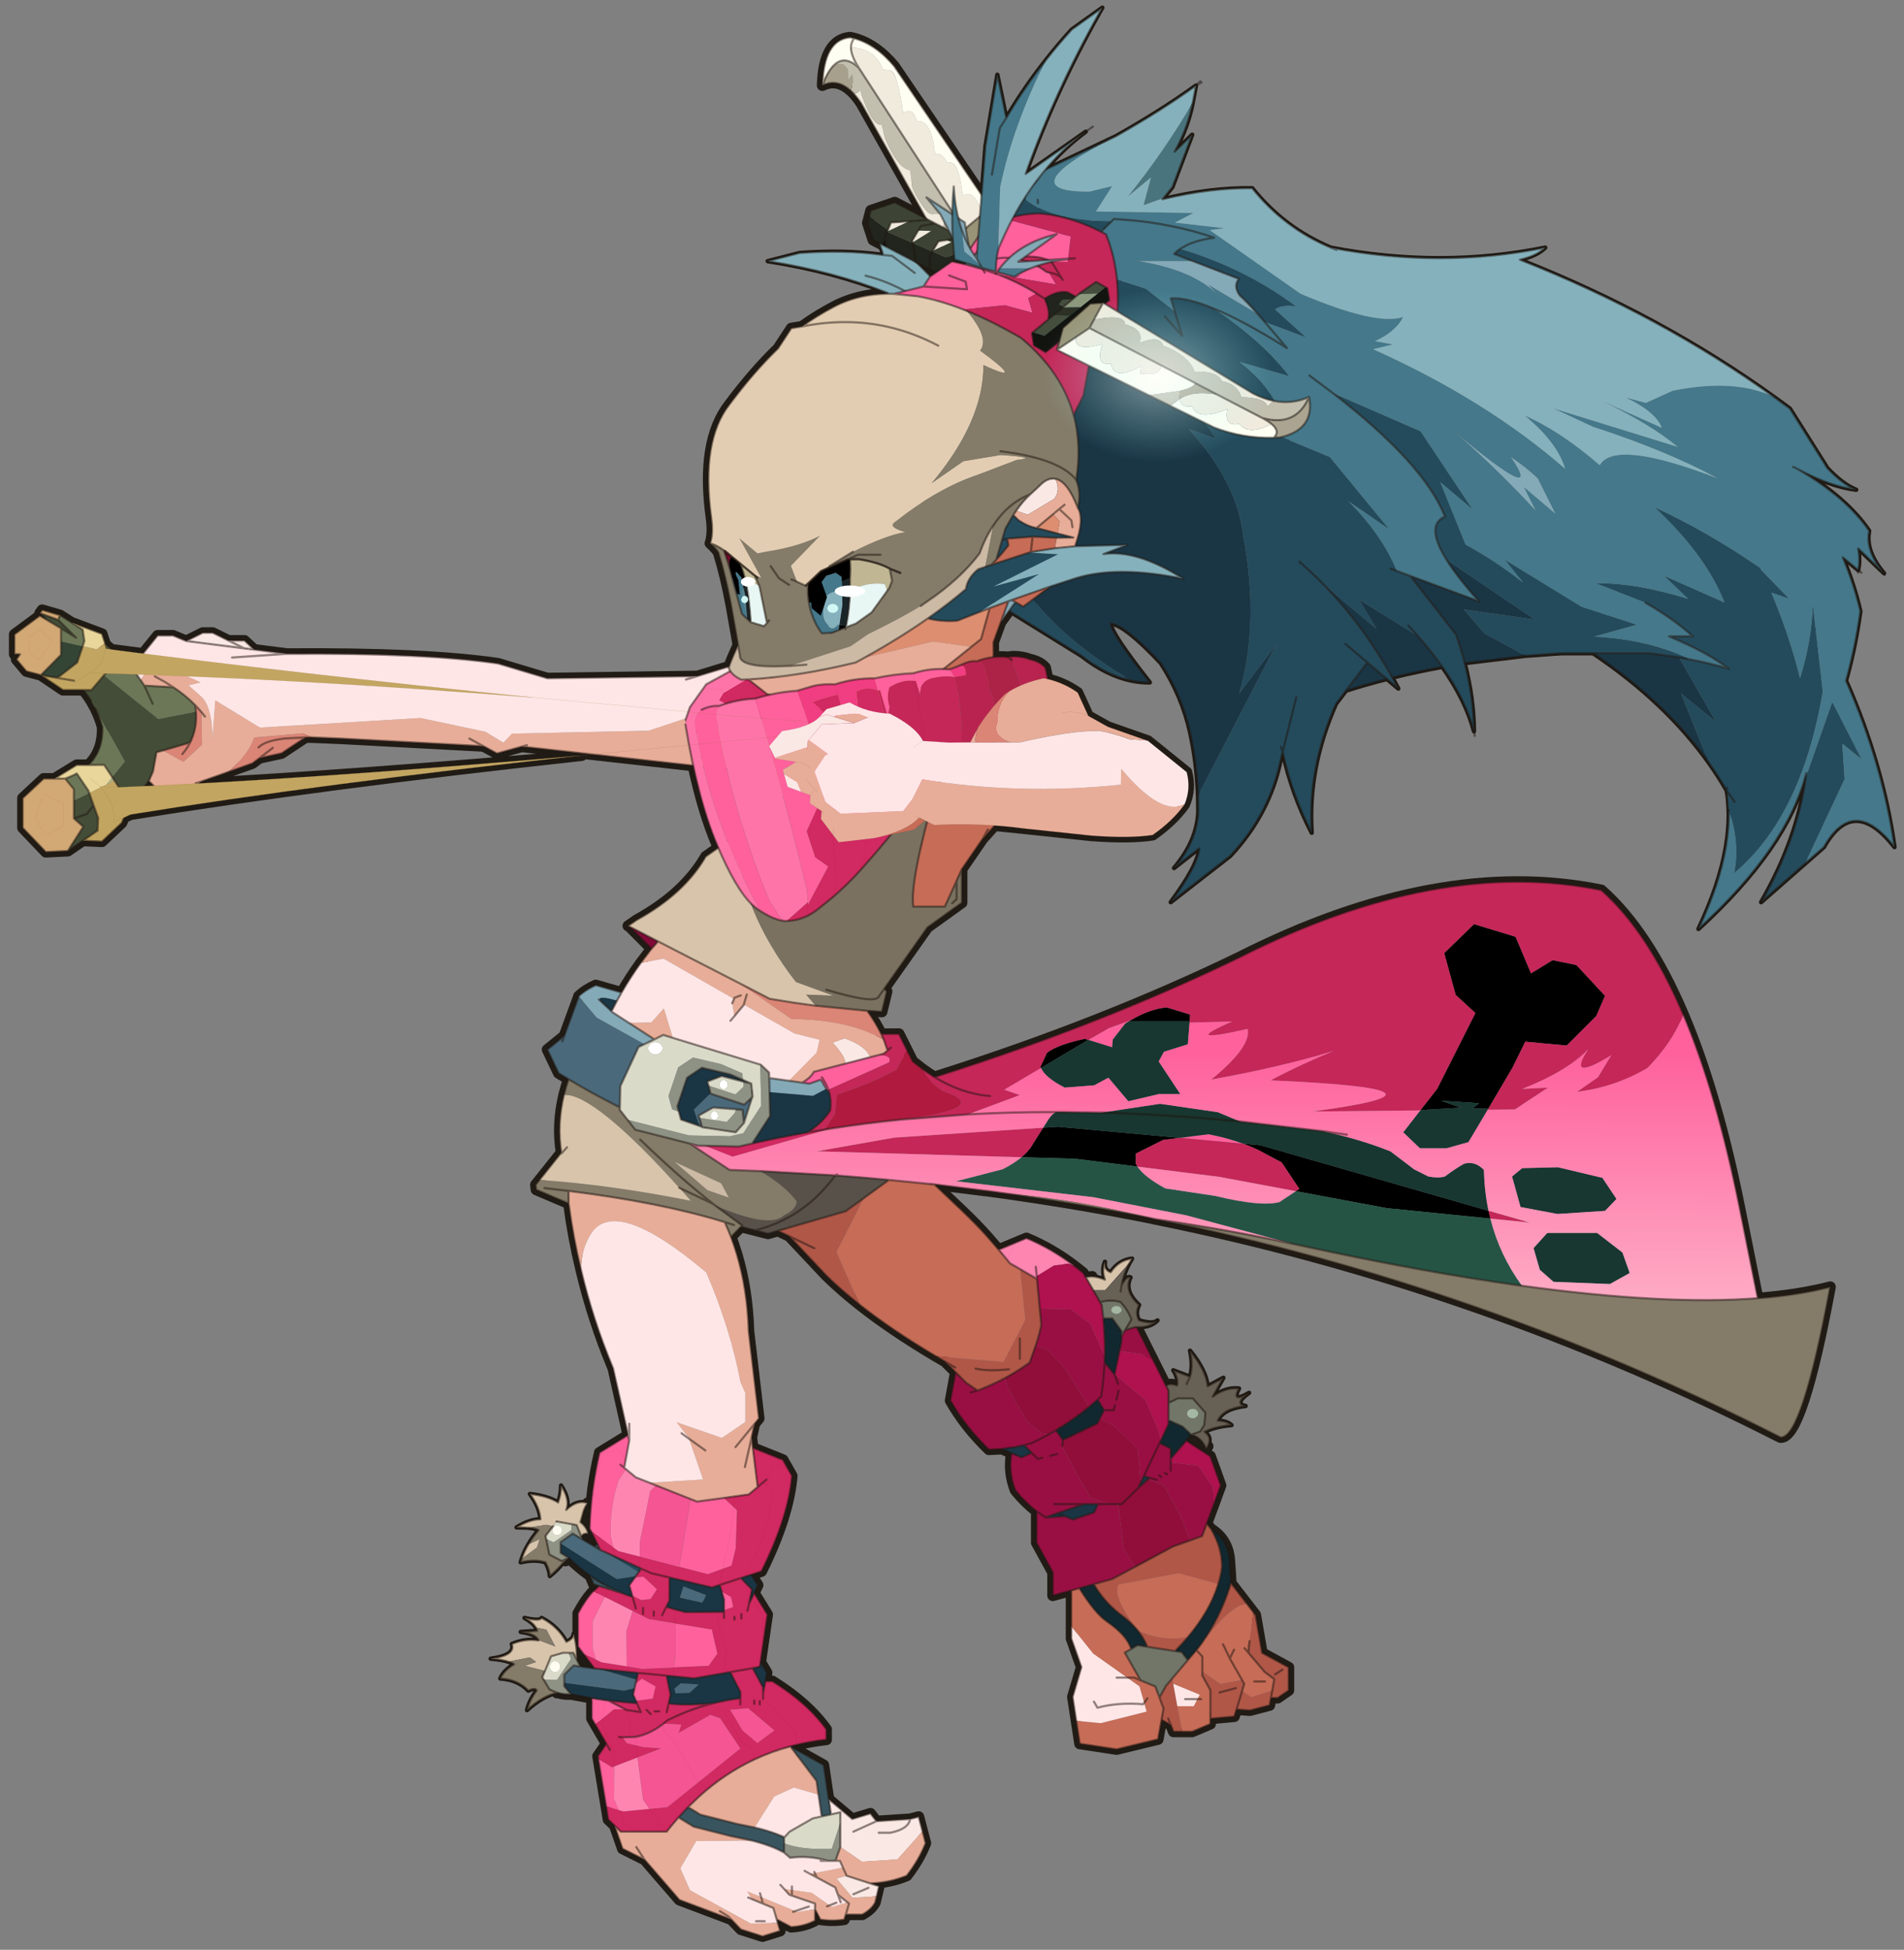 <svg width="293" height="300" xmlns="http://www.w3.org/2000/svg" xmlns:xlink="http://www.w3.org/1999/xlink"><rect width="100%" height="100%" fill="#808080" stroke="none"/><defs><g id="d"><path stroke-width="5" stroke-linejoin="round" stroke-linecap="round" stroke="#201b15" fill="none" d="m491.7 576.9-2.85.35-1.2-2.05-3.2-2.55-.45-.35q-10.5-8.05-22.1-12.85l-12.6 5.25-5.25-6.05q-4.45-5.05-11.45-11.75l-12.4-11.75 3.7.4 19.1 2.4 1.05.1 1.8.25 7.7 1.05 4 .6q30.85 4.45 61.25 10.55l1 .25.8.15q147.65 29.9 283.55 99h.3q9.65.15 22.35-68.3-14.4 3.7-32.9 5.15l-8.3-41.45q-10.45-52-25.5-87.35-16-37.65-37.2-56.45-74.05-15.15-164.25 30.45-30.4 14.75-63.8 27.95-35.65 14.1-74.7 26.45-2.9-1.8-5.75-3.9l-4.1-3.2-6.25-12.5-8.05.05q-2.45-5.1-6.35-10.5l6.65.45 2.25-9.25-1.2-1.2L417 418.45l15.6-11.2V392l9.45-13.75 5.45-6.05 13.25 1.35 30.65 3.25q17.55 1.3 27.8-.3 9.1-6.35 14.45-13.85l.1-.2q2.9-7.05.9-14.5l-17.6-14.2-18.15-6.35-8.9-4.95-4.85-10.6q-6.25-4.4-13.5-6.1l-1.15-5.25q-2.3-2.75-7.2-3.8-1.5-.65-3.85-1-3.4-.55-6.05.05l-.05.05-.6-.15q-2.95-.2-5.75.1l-.05-6.75 3.3-9.05 6.65-9.15 3.55 2.05 12.2-9.1 11.35-3.7q19-6.05 49.25.2-21.3-13.45-36.4-11.25l11-4.2-13.5.35-10.4.3q4.45-12.4 1.3-17.4 1.65-7.05-.75-12.7 2.55-15.8-1.2-29.45l4.45-8.9 2.5-13.55L547 191.5q13.05 5.1 27.15 4.7l2.7-.1q16.2-3.6 13.35-18.4-7.75 3.45-16.15 1.75-4.55-.9-9.35-3.35l-61.45-37.2q1.1-19.5-5.25-35.05-15-8-28.85-9.35l-1.65-.1-3.1.15-3.75.4-5.95 1.2-2.55.7q-4.9 1.55-9.15 4l2.55-9.05-43.6-64.2q-8.3-10-18.2-12.7l-1.9-.45q-12 1.1-12.6 21.85 5.95-2.85 11.45 1.25l1.45 1.2.95.9q1.85 1.95 3.7 4.7l29.5 52.35-14.15-7.35-10.9 3.7-1.5 5.65 2.55 7.75 28.45 14.8-2.65 1.85-2.95 4.45-13.45 3.35q-15.45-.55-27.7 6.1-7.7 4.1-14 8.7l-4.85.8-6 9.15q-11 10.6-22.05 25.4-13.1 16.7-8.3 51.45 1 7.35-.5 11.6 3.45 3.2 3.85 4.5 3.25 10.65 5.65 23.55l3.2 18.15q-3.2 6.9-4.1 9.7l-14.4 4.4-68.1.95-22.35-6.7q-32.9-4.85-95.65-4.4h-.05l-15-1.9-4.4-4.1H99.7l-7.2-3.55H88l-7.5 3.75-6-2.5h-7l-6.65 8.2-14.35-1.85-2.65-2.3-1.6-4.8-13.9-5.2-5.15-3.3-8.1-2.35-1.05 1.45 3.3 3.15-3.35-2-11.5 8.5v9H5l-1.6 2.4 4.5 5.35 6.6 1.75 10 6.75h9.2q1.95 2.3 3.55 4.9l1.9 3.4q1.95 3.9 3.25 8.4.4 10.85-6.3 17.3h-5.35l-10.1 6.2h-4.9l-9.5 8.85v13.5l10.5 11 10-.5 6.8-4.65 8.7.4 9-8.5 1-2.4 3-1.4q86.4-13.95 204.8-26.8-102 8.8-174.1 12.75l1.5-.95 23.1-8.2 3.2-2.4 10-2.15 10.95-7.25h2.75l13.25.55 64.7 3.45 6.15 3.3 11.25-3.1 77.8 8.65q4.6 21.25 10.75 35.7l.65 1.5-5.7 4q-9.7 16.85-31.25 28.75l-4 2.75.6.3 10.05 10.1-.75.95-4.15 5.45q-4.7 6.5-8.7 13.45l-11.7-3.35q-4.65 2.05-7.8 5.05l.05.05-6.55 17.9-7.7 6.25 5.1 10.7 4.55 2.75q-1.25 3.55-2.1 7.05-3.25 13.4-1.2 26.25l-11.65 14.6.25 2.25 14.7 6.25.1.5q2 15.1 5.55 29.7 5.35 22.55 14.25 43.9l.3.75 6.8 30.25-12.95 7.95q-4 16.9-4.5 34.5l3.55 7.05-1.45 1-5.35-3.15-.55-1.4q1.05-1.45 3.15-1.2-.6-2.95-3.5-5.25l1.4-5.05.35-.85 1-1.95.5-.8m61.9-432.45.05.15.3.15-.35-.3m49 37.45-.25.1v-.1h.25m-36.25 210.9.2-.2v-.5l-.2.7m-22.75 13.35.05.15.2.05-.25-.2M65.65 354.15l-3.9.2L63.5 352l2.15 2.15M257 741.8q.9 4.45.75 8.9l1.6 3.2 6.45.9-7.5-10v-15q3.5-6.5 6.95-10.1l2.65-2.35-2.45-.75-1.6-3.85q-5.15-3.65-9.75-8.2l-1.45 1.4m291.65-52-.8 1.3q-2.05-5.4-6.85-6.55l-2.2 2.65 10.95 7.1 4.75 13.25-3.4 9.3-.05.1-2.95 7.95 2 2.4q7.65 4.85 8.35 14.05.7 9.15.6 10.45l11.2 14.5 3 17.25 12.05 6.55v10.5l-5 3.45-3.05-.05-.6 3.35-8.9 2.35-6.15-.45-1 3.2-10.85 1v2.4l-8.25 3.5h-8.5l-1.2-3-4.2-2.45-1.6 8.9-18.8 4.55-16.75-2.55-3.25-21.25 4-13.5-4.6-13v-21.8l-8.4 2.3v-10.5l-7.4-13.5v-14.3q-5-3.8-9.6-9.45-3.3-8.4-1.7-16.9l-4.4-1.9-5.9.3q-10.65-10.25-17.5-22.25l2.35-12.9-4.8-4.8-4.2-2.45-.1-.05q-19.8-11.75-34.45-23.3-8.55-6.75-15.3-13.4l-16.65-17.7-5.15-2.45-4.45 1.3-12.3-3.15-4.5 4.65q5.8 15.2 7.45 33.1.45 4.75.6 9.75l4.65 39.5-2 2.45-1.35 6.15.55 4.7 13.65 5.45 4.15 7.3q-1.55 18.6-13.85 43.35l-4.65 1.55 3 4.7-1.7 3.55 6.05 9.8-3.15 21.6 2.9 4.8-.7 3.85h3.2q16.05 9.95 24.5 21.85v4.7q-7.25.8-14.1 2.5l-2.25.55 15.1 8.45 2.3 15.5 10.7 9 8.25-2.5 2.75 3.5 15.25-1 3.9-1 3.15 12q-2.95 7.55-8.55 14.75-7.75 3.2-16.55 3.5l3.95 1.25-1.75 7.4q-1.6 3.15-5.85 5.5h-7.5l-.7 2.25q-5.4.85-10.85 0l-2.4-4.6v5.1q-4.7 2.55-10.85 2.9l-6.55-3.45 1.55 5.2-8 2.5-9.85-3.15-4.3-4.5-23.6-8.9-15.8-18.25-10-5-3.65-10.5-2.85-2.75-4.75-28.75 3.9-5.65-6.65-11.45v-9.25l-9.35-1.75q-3.05.2-6.1-.7l-.35.05M512.9 599.9l-1.6-.05.85.35 13.2 26.4q.85-1.1 3.05-.75"/><path fill-rule="evenodd" d="M-271.55-666.55h2.95l2.7 7.55-2.85 8.4-4.1-3.4-.7-8.1 2-4.45m-37.2-6 2.65 6 .65 6.4-1.3-.4-2.3-8.4-.4-2.25.7-1.35" transform="translate(637.25 927.55)"/><path fill-rule="evenodd" fill="#fff" d="M-250.6-659.85q-2 .75-4.85.75-2.85 0-4.9-.75-2-.75-2-1.85t2-1.85q2.05-.75 4.9-.75 2.85 0 4.85.75 2.05.75 2.05 1.85t-2.05 1.85m-48.8-4.55q-.95.6-2.3.6-1.35 0-2.3-.6-.95-.65-.95-1.55 0-.95.95-1.55.95-.65 2.3-.65 1.35 0 2.3.65 1 .6 1 1.55 0 .9-1 1.55" transform="translate(637.25 927.55)"/><path fill-rule="evenodd" fill="#003" d="m-402.45-236.7-4.35-.1q6.05-3.7 10.85-3.65-.45-5.75-4.8-11.5 8.15.9 12.8 3.85 1.4-3.85 1.35-7.7 4.25 6.65 2.3 11.1 5.05-4.8 9.75-3.15-1.05 1.5-1.85 3.6l-1.4 5.05q2.9 2.3 3.5 5.25-2.1-.25-3.15 1.2l-2.1-5.1-9.15-1.65-5 6.65 1.75 8.35 5.65 3 3.15-1.5-2.95 2.8q-2.65 3.15-5.6 5.5-.2-3.1-2-6.25-4.85-1.5-11.25 0l.5-1.6q1.1-3.35 3.05-6.6 1.9-3.25 4.6-6.45-1.9-.8-4.9-1.05l-.75-.05m22.95 59.85-1.55-3h-4.75l-5.35 1.55-4 9.5 3.25 5.5q1.85.95 3.75 1.55-6.8 1.4-13.9 7.9 1-4.4 4.35-8.85-.5-1.55-3.75 0-4.75-5.05-12.75-5.5 1.5-3.55 6.25-6.5-1.1-.7-2.65-1.15-3.05-1-7.95-1.35 11.45-1.5 9.6-6.65 6.1-2.6 12.15-1.6l-.1-.25q-1.35-2.75-8-3.65l7.45-.5-.65-1.55q-1.35-2.25-5.1-4.3 7.05 1.6 7.75 0 7.4 3.85 11.25 10.85 3.2-1.35 3.3-3.7 1.6 5.85 1.4 11.7m251.1-180.2q-2.75 4.85-3.7 10.2 2.35-4.45 4-3.4-3.1 6.1 3.9 12.5-1.95 3.7 0 7 6.5 1.85 8.35 0-3.4 3.55-10.1 3.05l-4.65 1.4 2.9-4.8q-1.6-4.55-5-8-4.6-1.3-9.2.1l-6.5-11.3q3.6-1.1 8.7 1.1-1.6-4.4 0-8.15-.55 3.7 2.6 4.75 3.6-5.45 9.7-6.2l-.75 1.3-.25.45m27.3 51.85q1.5-5.1 0-11.8 7.4 9.05 8 16.15l7.15-3.85-4.9 8.6q6-4.4 12-3.75-3.7 6.8 4.55 2-7 4.95-1.55 5.95-10.1 1.15-12.65 6.65 4.3.2 6.25 2.05-6.9.5-12.25 3 4.1 2.85.75 7.9-2.05-5.4-6.85-6.55l4.15-1.5 1.85-3 .5-5.5-5.75-6.5h-6.75l-4.25 2v-5.5l-1.05-2.1q1.15-1.55 4.95-.3.55-3.45-1.75-6.85l7.6 2.9-1.5 3.35 1.5-3.35m-31.5-38.65.5-3-.5 3" transform="translate(637.25 927.55)"/><path stroke-width="2" stroke-linejoin="round" stroke-linecap="round" stroke="#201b15" fill="none" d="M358.95 112.35q20.1-1.45 36.35.7l1.6.2-3.75-11.6 15.8 11.9 15.7 15.8 9.6-12.5-5-1.55-.25-2.55-.65-9.1q-.45-10.75.55-21.5.6 11.3 3.8 20.15l.5 1.35q1.8 4.75 4.45 8.75l2-2.65 3.65-45.95 5.4-32.35 4.05 19.6 1.15-1.95q7.45-12.4 16.95-24.45 5.45-6.95 11.65-13.75L496.35 1l-1.2 2.1q-20.2 35.8-33.6 73.35L488.8 57.3q-9.9 7.3-18.1 17.1l31.7-15q20.5-11.5 36.45-23.05l-1.4 7.5q-2.2 11.55-8.3 22.55l8-7.75-9 23.8-4.5 5.5q21.75-5.25 40.75-5 14.5 18.15 35.75 27 50 9.55 97.25-.05-3.75 3.75-11.5 5.5 63.6 25.05 115.65 62.5l6.9 5.05 17 27q6.95 7.4 13.1 9.85-11.8-1.45-26.75-9.5 22.15 12.75 32.65 28.15-1.85 9.2 6.75 19.25l-11.75-11.25q1 5.4 0 9.8l-7-5.8q5.05 11.9 8 24.5-2.2 16.1-6.5 31.5 16.65 37.8 22 75.55-18.6-23.85-32.05 0l-28.5 25q16.4-28.35 20.3-56.7l.2-1.8q-8.55 33.75-48.95 70.65 4.7-9.95 7.8-19.1 6.4-19.1 5.9-34.8-.1-3.75-.6-7.3l-.3-1.7q-3.65-6.3-7.95-12.35-19.75-27.8-52.7-49.9h-14.15l-2.5.15-13.9 1-27.7 3.35q4.05 15.95 4.2 30.9-3.65-13.95-14.35-29.2-11.6 2.1-22.7 4.85l2.7 5-5.15-4.35q-9.5 2.4-18.6 5.3l-4.55 6q-12.95 29.25-11 58.5-9.05-17.55-13.2-36.75l-.8 3.25q-5 24.8-23 44l-27 21q12.3-16.6 13-24.5l-11.5 9q10.45-12.25 11-25.5l-.1-7.35q-.6-15.1-3.55-28.5-3.65-16.75-13.35-31.65-16.2-17.3-22.7-17.95-.1 4.1 17.7 26.7-4.25.05-8.5-.85-11.25-2.35-22.5-11.2l-49.65-30.75-14.65-21.35-28.4-73.95L404.3 156q-4.6 2.55-9.5 5.9l10.75-7.55 4.35-5.7-12.5 3.15q8.1-4.55 15.15-6.6l5.4-7.1-1.9-.5-2.6-.65q-20.4-4.5-43.05 1l28.5-7.45q-24.7-9.8-54.45-14.45l14.5-3.7M234.8 690.85l-4.35-.1q6.05-3.7 10.85-3.65-.45-5.75-4.8-11.5 8.15.9 12.8 3.85 1.4-3.85 1.35-7.7 4.25 6.65 2.3 11.1 5.05-4.8 9.75-3.15-1.05 1.5-1.85 3.6l-1.4 5.05q2.9 2.3 3.5 5.25-2.1-.25-3.15 1.2l-2.1-5.1-9.15-1.65-5 6.65 1.75 8.35 5.65 3 3.15-1.5-2.95 2.8q-2.65 3.15-5.6 5.5-.2-3.1-2-6.25-4.85-1.5-11.25 0l.5-1.6q1.1-3.35 3.05-6.6 1.9-3.25 4.6-6.45-1.9-.8-4.9-1.05m22.2 59.8q.2-5.85-1.4-11.7-.1 2.35-3.3 3.7-3.85-7-11.25-10.85-.7 1.6-7.75 0 3.75 2.05 5.1 4.3l.65 1.55-7.45.5q6.65.9 8 3.65l.1.25q-6.05-1-12.15 1.6 1.85 5.15-9.6 6.65 4.9.35 7.95 1.35 1.55.45 2.65 1.15-4.75 2.95-6.25 6.5 8 .45 12.75 5.5 3.25-1.55 3.75 0-3.35 4.45-4.35 8.85 7.1-6.5 13.9-7.9-1.9-.6-3.75-1.55l-3.25-5.5 4-9.5 5.35-1.55h4.75l1.55 3m251.1-180.2q-2.75 4.85-3.7 10.2 2.35-4.45 4-3.4-3.1 6.1 3.9 12.5-1.95 3.7 0 7 6.5 1.85 8.35 0-3.4 3.55-10.1 3.05l-4.65 1.4 2.9-4.8q-1.6-4.55-5-8-4.6-1.3-9.2.1l-6.5-11.3q3.6-1.1 8.7 1.1-1.6-4.4 0-8.15-.55 3.7 2.6 4.75 3.6-5.45 9.7-6.2l-.75 1.3m27.05 52.3-7.6-2.9q2.3 3.4 1.75 6.85-3.8-1.25-4.95.3l1.05 2.1v5.5l4.25-2h6.75l5.75 6.5-.5 5.5-1.85 3-4.15 1.5q4.8 1.15 6.85 6.55 3.35-5.05-.75-7.9 5.35-2.5 12.25-3-1.95-1.85-6.25-2.05 2.55-5.5 12.65-6.65-5.45-1 1.55-5.95-8.25 4.8-4.55-2-6-.65-12 3.75l4.9-8.6-7.15 3.85q-.6-7.1-8-16.15 1.5 6.7 0 11.8l-1.5 3.35m-29.5-45-.5 3"/><path stroke-opacity=".49" stroke-linejoin="round" stroke-linecap="round" stroke="#1f1610" fill="none" d="m-309.45-677.65-2.75-2.3m3.4 2.85 3.4 2.8" transform="translate(637.25 927.55)"/><path fill-rule="evenodd" fill="#bd9d53" d="m-216.05-784-2.55 6.05q-10.45 3.25-23.85 12.3l21-14.75-18.4 4.65q13.4-7.5 23.8-8.25" transform="translate(637.25 927.55)"/><path fill-rule="evenodd" fill="#85b1bc" d="m-266.85-789.6 28.5-7.45q-24.7-9.8-54.45-14.45l14.5-3.7q20.1-1.45 36.35.7l1.6.2-3.75-11.6 15.8 11.9 17.5 17.6-3.8 9-.6-.4q-.85-.65-1.65-.95l-4.35-1.2-2.6-.65q-20.4-4.5-43.05 1m40.8-16.55-10.3-7.75-4-.4 4 .4 10.3 7.75m-22.3 1.25q10.2 2.5 19.8 8.1 4.45 2.55 8.75 5.8l2.95 2.25-2.95-2.25q-4.3-3.25-8.75-5.8-9.6-5.6-19.8-8.1" transform="translate(637.25 927.55)"/><path stroke-opacity=".49" stroke-linejoin="round" stroke-linecap="round" stroke="#1f1610" fill="none" d="m-266.85-789.6 28.5-7.45q-24.7-9.8-54.45-14.45l14.5-3.7q20.1-1.45 36.35.7l1.6.2-3.75-11.6 15.8 11.9 17.5 17.6 3.05-7.15m-32.6-10.75 4 .4 10.3 7.75m18.45 18.85.65-5.2.4-1.85q.65-3.6.45-7.05-.45-6.6-4.25-12.7 4.65 4.45 8.15 9.75l2.7 4.65.7 1.35-3.7 7.2m-5.3-2.25-3-3-3.8 9q1.45 1.2 3.15 3.45-2.25-.2-4.6-.05l-2.55 6.05 1.35-.45m.4-10.35-2.95-2.25q-4.3-3.25-8.75-5.8-9.6-5.6-19.8-8.1m33.75 17.5-.6-.4q-.85-.65-1.65-.95l-4.35-1.2-2.6-.65q-20.4-4.5-43.05 1l-3.35.85m54.15 4.75 1.45-3.4m-5.85 13.75 1.85-4.3q-10.45 3.25-23.85 12.3l21-14.75-18.4 4.65q13.4-7.5 23.8-8.25" transform="translate(637.25 927.55)"/><path fill-rule="evenodd" fill="#fae8e4" d="m-556.75-639.1 7.5-3.75h4.5l7.2 3.55h7.25l4.4 4.1-4.5-.55-26.35-3.35m26.35 3.35-7.15-3.55 7.15 3.55" transform="translate(637.25 927.55)"/><path fill-rule="evenodd" fill="#b0b084" d="m-593.15-573.85 2.8-3.5 1.05 1.6-3.85 1.9" transform="translate(637.25 927.55)"/><path fill-rule="evenodd" fill="#e7ad98" d="m-278.3-621.15 12.4 25.6-22.25 31q-11.05-10.9-22.85-16.25l-93.45-10.35-11.25 3.1-6.15-3.3-64.7-3.45-13.25-.55-4.05-1.8-22.05 1.85q-2.55 7.85-11.85 15.7l-12.05 4.25-6.2 3.8h-13.75l-4-4 1.9-4.3 1.6-8.75 2.9-.8 9.35 5.1 8.4-7.75-.25-14.8 1.6 2.05-1.6-2.05-2.85-3.15q-4.25-4.35-9.9-8.1l-13.15-.75-1.8-2.6 6.15-8.6 21.15 9.75-5.45 1.3 6.45 5.8q4.5 5.45 4.35 18.75l1.35-17.7 20.25 12.35 72.9-4.35 29.45 6.25 8.15 4.95 3.95-4.1 62.05-1.35 68.5-22.75m-292.7-1.9 4.5 2.5 3.9 2.45-3.9-2.45-4.5-2.5m18.5 48.5 2.7-.8-2.7.8m124.3-20.25 6.35 3.45-6.35-3.45m26.05 3-2.3.65 2.3-.65m75.25 3.75 15.9 7.25-15.9-7.25" transform="translate(637.25 927.55)"/><path fill-rule="evenodd" fill="#db8576" d="m-552.35-607.05-.35-2.95 2.85 3.15.25 14.8-8.4 7.75-9.35-5.1L-555-593q3.25-6.45 2.65-14.05m-6.15 19.25q2-2.35 3.5-5.2-1.5 2.85-3.5 5.2m34.55-3q3-3.05 12.1-4.05l9.3-.5-9.3.5q-9.1 1-12.1 4.05m-13.8 11.2q9.3-7.85 11.85-15.7l22.05-1.85 4.05 1.8h-2.75l-10.95 7.25-10 2.15-3.2 2.4-11.05 3.95m20.3-11-6.05 4.65 6.05-4.65" transform="translate(637.25 927.55)"/><path fill-rule="evenodd" fill="#344535" d="m-622.75-623.6 9.15-9.25v-6.1l9.85 2.2-2.5 7.4-9 7-7.5-1.25" transform="translate(637.25 927.55)"/><path fill-rule="evenodd" fill="#444d37" d="m-619.9-648.6-3.3-3.15 8.3 3.05 8.15 8.1-6.85-4.25-6.3-3.75m16.35 31.75h3.75l5.7-6.7 24.7 19.85 17.05-3.35q.6 7.6-2.65 14.05l-12.35 3.6-2.9.8-1.6 8.75-1.9 4.3-9.75 12.95v-4.25l-5.8-8.9-1.05-1.6 5.7-7.1-13.45-24.1-1.9-3.4q-1.6-2.6-3.55-4.9m-4.2 50.15 6.95-3.4 2.05 5.7 2 5.6-.25 5.75-6.7 4.6-6.8 4.65 7-11-4.25-3.75v-8.15m9 2.3-3.25 3.85-5.75 2 5.75-2 3.25-3.85" transform="translate(637.25 927.55)"/><path fill-rule="evenodd" fill="#6c7757" d="m-613.6-644.85 6.85 4.25-8.15-8.1.85-2.15 5.15 3.3 5.15 3.35.75 5.1-.75 2.35-9.85-2.2v-5.9m20.2 7.3 11.9 10.45 3.95 5.65 1.8 2.6 3.75 8.25-3.75-8.25 13.15.75q5.65 3.75 9.9 8.1l.35 2.95-17.05 3.35-24.7-19.85 3.85-4.55-3.15-9.45m-7.75 54.7q6.7-6.45 6.3-17.3-1.3-4.5-3.25-8.4l13.45 24.1-5.7 7.1-3.65-5.5h-7.15m-10.55 6.2q2.6-.9 5.25-2.3l5.2 7.65.45 1.2-6.95 3.4v-5.1l-3.95-4.85" transform="translate(637.25 927.55)"/><path fill-rule="evenodd" fill="#e8d69b" d="m-608.9-647.55 13.9 5.2 1.4 4.25-3.8 2.8-6.35-1.45.75-2.35-.75-5.1-5.15-3.35m-7.7 70.9 10.1-6.2h12.5l3.65 5.5-2.8 3.5-7.65 3.75-.45-1.2-5.2-7.65q-2.65 1.4-5.25 2.3h-4.9" transform="translate(637.25 927.55)"/><path fill-rule="evenodd" fill="#c2a561" d="m-593.6-638.1.2.55 3.15 9.45-3.85 4.55-5.7 6.7h-12.95l-10-6.75 7.5 1.25 9-7 2.5-7.4 6.35 1.45 3.8-2.8m-14.15 17-7.5-1.25 7.5 1.25m6.95 51 7.65-3.75 3.85-1.9 5.8 8.9v4.25l-2.5 6.05-9 8.5-8.7-.4 6.7-4.6.25-5.75-2-5.6-2.05-5.7" transform="translate(637.25 927.55)"/><path fill-rule="evenodd" fill="#ffe6e6" d="m-285.1-635.25 6.8 14.1-68.5 22.75-62.05 1.35-3.95 4.1-8.15-4.95-29.45-6.25-72.9 4.35-20.25-12.35-1.35 17.7q.15-13.3-4.35-18.75l-6.45-5.8 5.45-1.3-21.15-9.75-6.15 8.6-3.95-5.65 11.75-14.5h7l6 2.5 26.35 3.35 4.5.55 15 1.9h.05q62.75-.45 95.65 4.4l22.35 6.7 68.1-.95 39.65-12.1m-44.8 13.65 5.15-1.55-5.15 1.55m-206.05-10 25.05-1.7-25.05 1.7" transform="translate(637.25 927.55)"/><path fill-rule="evenodd" fill="#d2a875" d="m-619.9-648.6 6.3 3.75v12l-9.15 9.25-6.6-1.75-4.5-5.35 1.6-2.4h-2.5v-9l11.5-8.5 3.35 2m5-.1-8.3-3.05 1.05-1.45 8.1 2.35-.85 2.15m3.2 72.05 3.95 4.85v13.25l4.25 3.75-7 11-10 .5-10.5-11v-13.5l9.5-8.85h9.8" transform="translate(637.25 927.55)"/><path stroke-opacity=".49" stroke-linejoin="round" stroke-linecap="round" stroke="#1f1610" fill="none" d="m-299.9-631.55 14.8-3.7 6.8 14.1 12.4 25.6-22.25 31 1 1M-311-580.8q11.8 5.35 22.85 16.25l-.75 1m-35.85-59.6-5.15 1.55m-196-13.6 15 1.9h.05q62.75-.45 95.65 4.4l22.35 6.7 68.1-.95 39.65-12.1m-338.1-16.5 3.3 3.15 6.3 3.75 6.85 4.25-8.15-8.1-8.3-3.05 1.05-1.45 8.1 2.35 5.15 3.3 13.9 5.2 1.4 4.25.2.55 11.9 10.45 11.75-14.5h7l6 2.5 7.5-3.75h4.5l7.2 3.55h7.25l4.4 4.1-4.5-.55-26.35-3.35m-58.15-9.6.85-2.15m-5.85 2.25-3.35-2-11.5 8.5v9h2.5l-1.6 2.4 4.5 5.35 6.6 1.75 9.15-9.25v-12m-1.65 22.5 7.5 1.25m-7.5-1.25-7.5-1.25 10 6.75h12.95l5.7-6.7 3.85-4.55-3.15-9.45m15.85 16.1-3.95-5.65m5.75 8.25-1.8-2.6m-26.2-15.3-2.5 7.4-9 7m6.35-25.2 5.15 3.35.75 5.1-.75 2.35m2.6 53.9q6.7-6.45 6.3-17.3-1.3-4.5-3.25-8.4m-1.9-3.4q-1.6-2.6-3.55-4.9m31.55 6.25-3.75-8.25 13.15.75-3.9-2.45-4.5-2.5m33.45-16.25 7.15 3.55M-552.7-610l.35 2.95q.6 7.6-2.65 14.05-1.5 2.85-3.5 5.2m8.65-19.05 1.6 2.05m-4.45-5.2 2.85 3.15m-17.5 17.45-2.9.8-1.6 8.75-1.9 4.3 4 4H-556l6.2-3.8-2.7.8m-10.1-43.55q5.65 3.75 9.9 8.1m52.9 14.65 13.25.55 64.7 3.45-6.35-3.45m-74.35-.55-9.3.5q-9.1 1-12.1 4.05m-13.8 11.2 11.05-3.95 3.2-2.4 6.05-4.65m14.9-4.75h2.75m-11.1-37.95-25.05 1.7m12.45 45.65 10-2.15 10.95-7.25m-35.2 15.75-12.05 4.25m-66.8-1.3 10.1-6.2h12.5l3.65 5.5 1.05 1.6 5.8 8.9v4.25l9.75-12.95m-27.05 5.45-.45-1.2-5.2-7.65q-2.65 1.4-5.25 2.3l3.95 4.85v5.1m0 8.15 5.75-2 3.25-3.85-2.05-5.7m2.05 5.7 2 5.6-.25 5.75-6.7 4.6 8.7.4 9-8.5 2.5-6.05m-27 18.8 7-11-4.25-3.75v-8.15m-3.95-9.95h-9.8l-9.5 8.85v13.5l10.5 11 10-.5 6.8-4.65m36.35-40.95L-555-593m150.55 1.85 2.3-.65m-19.7.45 6.15 3.3 11.25-3.1L-311-580.8l-15.9-7.25" transform="translate(637.25 927.55)"/><path fill-rule="evenodd" fill="#84a9b7" d="m-70.3-787.45-22.45-13.3 4.4 4.6q-11.7-11.55-36.8-15.45H-100l21.1 8.15q-2.65 3.25.4 7.5 2.7 2.3 8.2 8.5M50.6-708.8l5.3 10.65q-16.8-18.25-36.75-35.8 41.35 34.55 25.3 11.25 7.3 4.9 12.35 9.8l8.1 16.2-14.3-12.1" transform="translate(637.25 927.55)"/><path fill-rule="evenodd" fill="#4a747d" d="M-99.8-883.7q-2.2 11.55-8.3 22.55l8-7.75-9 23.8-4.05 5-9.05 3.2 3.35-12.55-10.45 8.6q16.85-21 29.5-42.85" transform="translate(637.25 927.55)"/><path fill-rule="evenodd" fill="#244b5c" d="m-227.35-778.9 43.4-56.7.3-.6 2.4-5.15 12.85-8.25q-9.05 8.75-6.65 10.65 12.45 9.5 38.5 9.25l-3.5 3.45L-175.4-810q26.25 1.2 54.35 11.1l13 10.1-1.75-5.85q7.25-.45 19.55 4.65 22.1 14.9 34.2 30.7l-22.55-6.45q20.55 15.65 19.05 34.05l21.95 9.1 27.05 32.9-18.6-12.8q15.3 15.3 21.95 31.6l6.15 2.3 20.7 26.55q2.3 6.55 3.95 13 4.05 15.95 4.2 30.9-3.65-13.95-14.35-29.2-4.9-6.95-11.25-14.15l-26.6-16.4 7.95 13.3-24.4-20.55q18.1 18.45 31.6 42.65l2.7 5-5.15-4.35-8.9-7.5-9.7 12.8-4.55 6q-12.95 29.25-11 58.5-9.05-17.55-13.2-36.75l-.8 3.25q-5 24.8-23 44l-27 21q12.3-16.6 13-24.5l-11.5 9q10.45-12.25 11-25.5l-.1-7.35 35.55-68.7-16.85 22.25q9.3-31.75 1.75-71.85-2.8-24.1-24.7-48.15l12.55 4.5-19.7-25.65-64.4-23.8-54.1 1.4m43.4-56.7-.95 2 .95-2m78.4 18.5q29.3 8.7 52.65 26.15-6.4-.9-9.6 1.35l14.15 12.75-18.75-7-3.2-3.6q-5.5-6.2-8.2-8.5-3.05-4.25-.4-7.5l-21.1-8.15-8.3-3.2q1.2-1.25 2.75-2.3M15.35-676q-5.25-8.35-5.05-13.4.1-4.35 4.35-6.15-9.45-24.05-50.95-56.1L3.55-734.3l23.65 35.5-14.65-12.35L24-682.85q13.2 7.1 26.05 17.2l-8.3-10.4 34.9 21.4 25.1 8.15-19.35 5.4q20.75 1.05 37.4 7.6l4.85 2.05.6.6-4.35-.8 4.35.8q9.9 1.85 18.2 4.4-8.65-7-27.05-14.75h10.75q-8.55-7.85-21.45-15.25l-22.6-8.85q18.25-.3 41.9 7.1l-10.9-10.5 27.4 12.1q-8.5-21.65-31.8-43.25 23.65 10.85 47.3 27.1l.8.55.45.95 12.65 13-8.1-2.8q8.3 19.7 13 38.85 5.25-16.7 5.85-33.45l4.5 39.5q-9.65 56.8-40.25 82.45 2.75-14.3-2.5-28.6-.1-3.75-.6-7.3l-.3-1.7q-3.65-6.3-7.95-12.35l-12.75-31.6 15.9 12.9-16.8-29.3-13.7-1.9H67.7l-2.5.15-13.9 1-18.85-10.2-9.2-10.8 32.15 4.55L15.35-676m163.1 98.75 12-34.2 13.35 26.05-8.8-7.1 1.05 16.1-17.95 38.35-19.95 17.5q16.4-28.35 20.3-56.7m-35.95 5.95 3.65 5.25-3.65-5.25.15-1.25-.15 1.25m-255.05-215.15 7.9 8.85-3.4-11.2 3.4 11.2-7.9-8.85m52.7 195.4.8 2.25-.8-2.25m-68-30.1q-11.25-2.35-22.5-11.2L-200-663.1l25.8 2.8q16.1 21.35 46.35 39.15m76.45-53.9q5.45 4.7 10.55 9.9-5.1-5.2-10.55-9.9m41.35 3.1 2.85 1.05-2.85-1.05m-10.55 42.6-9.95-8.4 9.95 8.4m-32.25 15.8-6.2 24.75 6.2-24.75M2.2-641.5l-4.15-4.55 4.15 4.55" transform="translate(637.25 927.55)"/><path fill-rule="evenodd" fill="#44788a" d="m-181.25-841.35 2.9-6.25 41-19.35q-45.4 24.05-9.35 23.9l10.3-2.55-7.4 11.55 44.25.7L-108-829l22.45 2.55-6.6.85 41.25 28.9q34.6 14.7 46.6 10.5-3.35 6.7-12.8 11l8.05 1.5-8.95 2.15q51.45 23.1 87.2 54.3-3.65-12.1-18.4-24.2Q67-734.4 84.9-718.9q6.85-11.95 53.45 5.95-23.2-12.55-56.45-23.35l-18-8.35 56.4 17.45q-12.5-10.35-34.1-20.7l26.9 12.05q-2.75-7.25-16.4-13.75l9.1 2.45 12.25-5.55q28.7-5.75 46.25 3.05l6.9 5.05 17 27q6.95 7.4 13.1 9.85-11.8-1.45-26.75-9.5l-.95-.5-.9-.35.9.35.95.5q22.15 12.75 32.65 28.15-1.85 9.2 6.75 19.25L202.2-681.1q1 5.4 0 9.8l-7-5.8q5.05 11.9 8 24.5-2.2 16.1-6.5 31.5 16.65 37.8 22 75.55-18.6-23.85-32.05 0l-8.55 7.5 17.95-38.35-1.05-16.1 8.8 7.1-13.35-26.05-12 34.2.2-1.8q-8.55 33.75-48.95 70.65 4.7-9.95 7.8-19.1 6.4-19.1 5.9-34.8 5.25 14.3 2.5 28.6 30.6-25.65 40.25-82.45l-4.5-39.5q-.6 16.75-5.85 33.45-4.7-19.15-13-38.85l8.1 2.8-12.65-13-.45-.95-.8-.55q-23.65-16.25-47.3-27.1 23.3 21.6 31.8 43.25l-27.4-12.1 10.9 10.5q-23.65-7.4-41.9-7.1l22.6 8.85q12.9 7.4 21.45 15.25H116.4q18.4 7.75 27.05 14.75-8.3-2.55-18.2-4.4l-.6-.6-4.85-2.05q-16.65-6.55-37.4-7.6l19.35-5.4-25.1-8.15-34.9-21.4 8.3 10.4Q37.2-675.75 24-682.85l-11.45-28.3L27.2-698.8 3.55-734.3l-39.85-17.35q41.5 32.05 50.95 56.1-4.25 1.8-4.35 6.15-.2 5.05 5.05 13.4 4.95 8 14.8 18.95l-31.2-11.55-6.15-2.3q-6.65-16.3-21.95-31.6l18.6 12.8-27.05-32.9-21.95-9.1q1.5-18.4-19.05-34.05l22.55 6.45q-12.1-15.8-34.2-30.7 13.5 5.6 33.1 17.9l-9.95-11.75 9.95 11.75q-19.6-12.3-33.1-17.9-12.3-5.1-19.55-4.65l1.75 5.85-13-10.1q-28.1-9.9-54.35-11.1l35.35-16.25 3.5-3.45q-26.05.25-38.5-9.25-2.4-1.9 6.65-10.65l-12.85 8.25m75.7 24.25 2.95-1.65q4.95-2.35 12.45-3.4-9.75-3.4-20.5-5.45-8-1.6-16.5-2.4l-8.5-.65-.9.95.9-.95 8.5.65q8.5.8 16.5 2.4 10.75 2.05 20.5 5.45-7.5 1.05-12.45 3.4l-2.95 1.65q-1.55 1.05-2.75 2.3l8.3 3.2h-25.15q25.1 3.9 36.8 15.45l-4.4-4.6 22.45 13.3 3.2 3.6 18.75 7-14.15-12.75q3.2-2.25 9.6-1.35-23.35-17.45-52.65-26.15m58.65 57.5 10.6 7.95-10.6-7.95m-93.15-66.65-2.1 2.1 2.1-2.1M50.6-708.8l14.3 12.1-8.1-16.2q-5.05-4.9-12.35-9.8 16.05 23.3-25.3-11.25 19.95 17.55 36.75 35.8l-5.3-10.65" transform="translate(637.25 927.55)"/><path fill-rule="evenodd" fill="#85b1bc" d="m-137.35-866.95 2.5-1.2q20.5-11.5 36.45-23.05l-1.4 7.5q-12.65 21.85-29.5 42.85l10.45-8.6-3.35 12.55 9.05-3.2-.45.5q21.75-5.25 40.75-5 14.5 18.15 35.75 27 50 9.55 97.25-.05-3.75 3.75-11.5 5.5 63.6 25.05 115.65 62.5-17.55-8.8-46.25-3.05l-12.25 5.55-9.1-2.45q13.65 6.5 16.4 13.75L86.2-747.9q21.6 10.35 34.1 20.7l-56.4-17.45 18 8.35q33.25 10.8 56.45 23.35-46.6-17.9-53.45-5.95-17.9-15.5-34.1-22.55 14.75 12.1 18.4 24.2-35.75-31.2-87.2-54.3l8.95-2.15-8.05-1.5q9.45-4.3 12.8-11-12 4.2-46.6-10.5l-41.25-28.9 6.6-.85L-108-829l8.45-4.35-44.25-.7 7.4-11.55-10.3 2.55q-36.05.15 9.35-23.9M-34.6-816.6l-2.5-1 2.5 1" transform="translate(637.25 927.55)"/><path fill-rule="evenodd" fill="#1a3645" d="m-1.05-668.6 31.2 11.55Q20.3-668 15.35-676l40.05 27.15-32.15-4.55 9.2 10.8 18.85 10.2-27.7 3.35q-1.65-6.45-3.95-13l-20.7-26.55m3.25 27.1q6.35 7.2 11.25 14.15-11.6 2.1-22.7 4.85-13.5-24.2-31.6-42.65l24.4 20.55-7.95-13.3 26.6 16.4m79.65 7.95h25.35l13.7 1.9 16.8 29.3-15.9-12.9 12.75 31.6q-19.75-27.8-52.7-49.9m-309.2-145.35 54.1-1.4 64.4 23.8 19.7 25.65-12.55-4.5Q-79.8-711.3-77-687.2q7.55 40.1-1.75 71.85l16.85-22.25-35.55 68.7q-.6-15.1-3.55-28.5-3.65-16.75-13.35-31.65-16.2-17.3-22.7-17.95-.1 4.1 17.7 26.7-4.25.05-8.5-.85-30.25-17.8-46.35-39.15l-25.8-2.8-14.65-21.35-28.4-73.95 15.7-20.5M-30.3-616.55l9.7-12.8 8.9 7.5q-9.5 2.4-18.6 5.3" transform="translate(637.25 927.55)"/><path stroke-opacity=".49" stroke-linejoin="round" stroke-linecap="round" stroke="#1f1610" fill="none" d="m-183.65-836.2 2.4-5.15 2.9-6.25 41-19.35 2.5-1.2q20.5-11.5 36.45-23.05l2.05-1.95m-88.55 59.55.95-2m47.4 5.9.9-.95 8.5.65q8.5.8 16.5 2.4 10.75 2.05 20.5 5.45-7.5 1.05-12.45 3.4l-2.95 1.65m38.45 33.25 9.95 11.75q-19.6-12.3-33.1-17.9M-7.2-670.9l6.15 2.3 31.2 11.55Q20.3-668 15.35-676q-5.25-8.35-5.05-13.4.1-4.35 4.35-6.15-9.45-24.05-50.95-56.1l-10.6-7.95m-51.5-131.6 2.55-1.45m-3.95 8.95q-2.2 11.55-8.3 22.55l8-7.75-9 23.8-4.05 5-.45.5q21.75-5.25 40.75-5 14.5 18.15 35.75 27 50 9.55 97.25-.05-3.75 3.75-11.5 5.5 63.6 25.05 115.65 62.5l6.9 5.05 17 27q6.95 7.4 13.1 9.85l.4.15m-341.75-118.65 3.5-3.45m-5.6 5.55 2.1-2.1m32 37.45-1.75-5.85q7.25-.45 19.55 4.65m19.95 2.55q-5.5-6.2-8.2-8.5-3.05-4.25-.4-7.5l-21.1-8.15-8.3-3.2q1.2-1.25 2.75-2.3m68.45-.5 2.5 1m-63.8-74.6-1.4 7.5m272.5 165.6.9.35.95.5q14.95 8.05 26.75 9.5m-23.2 169.7 8.55-7.5q13.45-23.85 32.05 0-5.35-37.75-22-75.55 4.3-15.4 6.5-31.5-2.95-12.6-8-24.5l7 5.8q1-4.4 0-9.8l11.75 11.25q-8.6-10.05-6.75-19.25-10.5-15.4-32.65-28.15m39.4 47.4.25.75m-70.8 106.8q.5 15.7-5.9 34.8-3.1 9.15-7.8 19.1 40.4-36.9 48.95-70.65l-.2 1.8m-.35 39.2-19.95 17.5q16.4-28.35 20.3-56.7m25.25-92.85-1.5-1.2v1.2M23.6-629.05q-1.65-6.45-3.95-13l-20.7-26.55m14.5 41.25q10.7 15.25 14.35 29.2-.15-14.95-4.2-30.9l27.7-3.35m-23.15 34.85-.35-.6.35 2.1m-14.7-31.3Q8.55-634.3 2.2-641.5m-43.05-23.65q18.1 18.45 31.6 42.65 11.1-2.75 22.7-4.85m68.4-6.2H67.7l-2.5.15-13.9 1m69.6.75-13.7-1.9H81.85q32.95 22.1 52.7 49.9m-13.65-48 4.35.8q9.9 1.85 18.2 4.4-8.65-7-27.05-14.75h10.75q-8.55-7.85-21.45-15.25m40.45 90.4-3.65-5.25.3 1.7m-.3-1.7q-3.65-6.3-7.95-12.35m7.95 12.35.15-1.25M-70.3-787.45l3.2 3.6m-40.95-4.95 3.4 11.2-7.9-8.85m15.1 217.55.1 7.35q-.55 13.25-11 25.5l11.5-9q-.7 7.9-13 24.5l27-21q18-19.2 23-44l.8-3.25-.8-2.25M-200-663.1l49.65 30.75q11.25 8.85 22.5 11.2 4.25.9 8.5.85-17.8-22.6-17.7-26.7 6.5.65 22.7 17.95 9.7 14.9 13.35 31.65 2.95 13.4 3.55 28.5M-200-663.1l-14.65-21.35-.8-.65M-7.2-670.9l-2.85-1.05m-30.8 6.8q-5.1-5.2-10.55-9.9m39.7 53.2-8.9-7.5-9.7 12.8q9.1-2.9 18.6-5.3l5.15 4.35-2.7-5m-21.05 5.95-4.55 6q-12.95 29.25-11 58.5-9.05-17.55-13.2-36.75l6.2-24.75m22.3-24.2 9.95 8.4m18.65-16.7 4.15 4.55" transform="translate(637.25 927.55)"/><path fill-rule="evenodd" fill="#c2bfaf" d="m-251.45-899.25 47.7 73.5-3.65 8.1q-7.85.25-5.2-12.55l-1.05-3-1 .1-.5.1-2.25.15q-2 .8-5.25-4.05-3.3-4.9-4.5-8.15l-1-7.6q-5.4-1.1-10.75-13.25l-.55-1.35-1.7-6.25q-4.1 1-9.75-15.55-1.5 1.9-3.25 1.15l-.95-.9q1.3-3.55.65-7.5l-1.85 2.8-.15-5.05-1.85-2.15q-2.3-.9-4.85.7 5.1-5.5 11.7.75" transform="translate(637.25 927.55)"/><path fill-rule="evenodd" fill="#999477" d="m-195.3-832.75 3.6-3-3.6 12.75-10.65 12.15-4.15-.8 2.7-6 3.65-8.1 8.45-7" transform="translate(637.25 927.55)"/><path fill-rule="evenodd" fill="#f0ebdd" d="M-255-908.6q9.5.65 13.35 7.55l1.1 2.5 3.45.6q3.15.45 5.8 19.4 4.2-3.35 6.2 3.55 6.75-.7 8.25 15.05 2.85-1.2 5.7 3.9 5-2.3 6.85 14.8 5.3-3.25 9 8.5l-8.45 7-47.7-73.5q-3.6-5.55-3.55-9.35m.85 20.7q1.75.75 3.25-1.15 5.65 16.55 9.75 15.55l1.7 6.25.55 1.35q5.35 12.15 10.75 13.25l1 7.6q1.2 3.25 4.5 8.15 3.25 4.85 5.25 4.05l2.25-.15.5-.1 1-.1 1.05 3q-2.65 12.8 5.2 12.55l-2.7 6-40.35-71.55q-1.85-2.75-3.7-4.7" transform="translate(637.25 927.55)"/><path fill-rule="evenodd" fill="#fffef2" d="M-195.3-832.75q-3.7-11.75-9-8.5-1.85-17.1-6.85-14.8-2.85-5.1-5.7-3.9-1.5-15.75-8.25-15.05-2-6.9-6.2-3.55-2.65-18.95-5.8-19.4l-3.45-.6-1.1-2.5q-3.85-6.9-13.35-7.55.05-2.4 1.5-4.05-1.45 1.65-1.5 4.05-.05 3.8 3.55 9.35-6.6-6.25-11.7-.75-2.65 2.85-4.85 8.75.6-20.75 12.6-21.85l1.9.45q9.9 2.7 18.2 12.7l43.6 64.2-3.6 3" transform="translate(637.25 927.55)"/><path fill-rule="evenodd" fill="#a7a08d" d="M-263.15-900q2.55-1.6 4.85-.7l1.85 2.15.15 5.05 1.85-2.8q.65 3.95-.65 7.5l-1.45-1.2q-5.5-4.1-11.45-1.25 2.2-5.9 4.85-8.75" transform="translate(637.25 927.55)"/><path stroke-opacity=".49" stroke-linejoin="round" stroke-linecap="round" stroke="#1f1610" fill="none" d="m-195.3-832.75 3.6-3-43.6-64.2q-8.3-10-18.2-12.7-1.45 1.65-1.5 4.05-.05 3.8 3.55 9.35l47.7 73.5 8.45-7m-59.8-56.05.95.9m46.75 70.25 3.65-8.1m-47.7-73.5q-6.6-6.25-11.7-.75-2.65 2.85-4.85 8.75 5.95-2.85 11.45 1.25l1.45 1.2m1.6-23.85-1.9-.45q-12 1.1-12.6 21.85m57.9 79.6-40.35-71.55q-1.85-2.75-3.7-4.7m62.45 52.15-3.6 12.75-10.65 12.15-4.15-.8 2.7-6" transform="translate(637.25 927.55)"/><path fill-rule="evenodd" fill="#d12961" d="m-309.9-625.35 2-1.15 24.2 5.15 2 14.55-31.05 6.4.95-10-3.2-1.75 2-3.35 13.45-7.95-10.35-1.9" transform="translate(637.25 927.55)"/><path fill-rule="evenodd" fill="#fe74a8" d="m-309.9-625.35 10.35 1.9-13.45 7.95-2 3.35 3.2 1.75-.95 10-15.1 3.15-2.15-6.3 1.9-5.5 7.4-10.4 10.8-5.9" transform="translate(637.25 927.55)"/><path stroke-opacity=".49" stroke-linejoin="round" stroke-linecap="round" stroke="#1f1610" fill="none" d="m-312.75-600.4 31.05-6.4-2-14.55-24.2-5.15-2 1.15m-2.85 24.95-15.1 3.15-2.15-6.3 1.9-5.5 7.4-10.4 10.8-5.9" transform="translate(637.25 927.55)"/><path fill-rule="evenodd" d="m-268.6-670.8 12.1-5.35 1-.05q.4 4.8 0 8.75l-3.7 1.4-.05-2.1-2.7-1.85-4.2 1.3-2.85 3.8-1.2 7.9-3.85.55q-.75-4.2-.35-8.8l.45-.45 5.35-5.1m7.95 26.8.35-2.35 3.1.3-.2.8-3.25 1.25m-48.45-33.35.3.25 3.4 2.8q1.75 3.75 2.95 10l-1.25 1.45-1.15-5.15-2.2-2.45-.65 1.85-1.2.95-1.1-4.2-.1-.3q-.75-4.15 1-5.2" transform="translate(637.25 927.55)"/><path fill-rule="evenodd" fill="#fae8e4" d="M-180-698.25q3.15-4.55 6.4-7.45 2.7-2.4 5.3-4.95 3.1-2.6 6-2.1 2.55 5.25-.45 9.15l-12.05 7.2-5.2-1.85" transform="translate(637.25 927.55)"/><path fill-rule="evenodd" fill="#84a9b7" d="m-210.7-825.5-3.7-7.25-6.35-7.7 17.4 11.4 2.1 12.35.7 4.25v.05l.05-.1 12.45-14.9-6.6 15.2-.65 1.55-.2 2.7-7.35-2.05-2.7-5.35-3.2-6.25-1.95-3.9m30.35 168.75-6.65 9.15 3.45-9.55 1.5-.55 1.7.95" transform="translate(637.25 927.55)"/><path fill-rule="evenodd" fill="#c0b694" d="m-255.5-676.2 4-.05q9.05 1.45 14.1 4.3l1.05 5.55-1.2 3.15-1 1.4-1.15-3.1q-8.65-1.1-15.75 3.25l-.05-5.75q.4-3.95 0-8.75m-43.75 6.95.7.6 1.8 4.3-4.25-1.7-1.45 1.75q-1.2-6.25-2.95-10l.5.4 5.65 4.65" transform="translate(637.25 927.55)"/><path fill-rule="evenodd" fill="#5a8392" d="m-302.2-649.2-2.5-12.45 1-1.2.55 2.3 1.05 11.4-.1-.05" transform="translate(637.25 927.55)"/><path fill-rule="evenodd" fill="#e8f7f4" d="M-255.45-661.7q7.1-4.35 15.75-3.25l1.15 3.1-7.05 9.75-7.1 5.05-4.7 1.8.2-.8q1.5-7.5 1.75-15.65m-45.05 14.05q-.65-9.85-1.95-16.65l1.45-1.75 4.25 1.7.3.8 3.3 16.25-1.35 1.45-6-1.8" transform="translate(637.25 927.55)"/><path fill-rule="evenodd" fill="#1a2528" d="m-255.5-667.45.05 5.75q-.25 8.15-1.75 15.65l-3.1-.3 1.4-9.4-.15-5.2-.15-5.1 3.7-1.4m-48.2 4.6 1.25-1.45q1.3 6.8 1.95 16.65l-1.6-1.5-1.05-11.4-.55-2.3" transform="translate(637.25 927.55)"/><path fill-rule="evenodd" fill="#e7ad98" d="M-152-699.5q3.15 5-1.3 17.4l-9.15.9.85-4.75 7.55-.1-7.2-1.85 1-5.45-3-3.3 2.8-2.35 5.5 5.15.5 3.1-.5-3.1-5.5-5.15-2.8 2.35-7.5 6.25q-3.55-.5-7.9-3.3l-.4-.3-2.3-2.25 1.35-2 5.2 1.85 12.05-7.2q3-3.9.45-9.15 5.55.95 10.3 13.25m-6.05-1.45-2.4 1.95 2.4-1.95m-69.25 86-14.95 11.9-36.8-6.7-14.05-5.25-8.45-6.65q22.6-1.3 48.75-7.7l4.25-2.35 30.8-7.2 17.45 2.4-27 21.55" transform="translate(637.25 927.55)"/><path fill-rule="evenodd" fill="#fe619c" d="m-201.25-816.7 6.9-9.95q4.35-2.5 9.25-4.05l29.9 8-1.45 11.55h-7.3l-.05-.1q-6.55-3.6-18.4-1.65 9.1.85 16.2 6.3l1 .2 3.3 5.5-25.9-4.4q9.15 3.55 17 8.45l-3.75 2.15 1.95 6.65-12.6-3.45-18.8 1.95q-11.1-4.35-21.05-6.05l-10.5-1.05 13.45-3.35 2.95-4.45 2.65-1.85 7.35-5.1 6.3 1.4 7.35 2.05.2-2.7.65-1.55 6.6-15.2-12.45 14.9-.05.1v-.05l-.7-4.25m5.75 8.75 7.7 2.65-7.7-2.65m-14.95 2.95 7.5 2.8.6 3.45-19.75-1.25 19.75 1.25-.6-3.45-7.5-2.8m28.05-7.9-2.4-.15h-.9l-8.95.85 8.95-.85h.9l2.4.15" transform="translate(637.25 927.55)"/><path fill-rule="evenodd" fill="#dd8e71" d="m-163.25-696.65 3 3.3-1 5.45-9.5-2.5 7.5-6.25m-85.3 64.95q15.75-8.75 28.45-17.65 6.35 1.6 13.35 1.05l10.2-4 4.55-1.75-3.95 14.1-4.35 3.45-17.45-2.4-30.8 7.2" transform="translate(637.25 927.55)"/><path fill-rule="evenodd" fill="#244b5c" d="m-161.25-687.9 7.2 1.85-7.55.1-10.95-.5-11.5.9.5 3.05q-2.55 3.25-5.45 6.45l2.6-8.9 1.55-5.25 3.5-6.05 2.3 2.25.4.3q4.35 2.8 7.9 3.3l9.5 2.5m-32.8 15.15 2.85-.95 17.1-5.55 13.05.8-29.35 14.65 20.7-5.65-26.85 17.15-10.2 4q-7 .55-13.35-1.05 9.5-6.65 17.3-13.35.65-4.95 5.6-9l3.15-1.05m7.65-12.2 2.35-.6-2.35.6" transform="translate(637.25 927.55)"/><path fill-rule="evenodd" fill="#85b1bc" d="m-153.3-682.1 10.4-.3 13.5-.35-11 4.2q15.1-2.2 36.4 11.25-30.25-6.25-49.25-.2l-11.35 3.7-17.45 6.1-1.5.55-8.45 3.1-4.55 1.75 26.85-17.15-20.7 5.65 29.35-14.65-13.05-.8.75-.25 10.9-1.7 9.15-.9m-107 35.75-.65-.1q-2.85 3.6-4.7-.15-2.95-2.75-1.55-8.7l.3-.75-.55-2.05 1.05-1.3q3.65-3.35 7.35-1.55l.15 5.2-1.4 9.4" transform="translate(637.25 927.55)"/><path fill-rule="evenodd" fill="#c42758" d="m-185.1-830.7 2.55-.7 5.95-1.2 3.75-.4 3.1-.15 1.65.1q13.85 1.35 28.85 9.35 6.35 15.55 5.25 35.05l-5.75-3.5 2-1.65-.9-5.4-.8-.45-4.25-2.4-7.2 4.9-.75.65-1.3 1.05-.05.05-3.65-1.95q-4.7-.85-10.4 2.9l-3.75-2.4q-7.85-4.9-17-8.45l25.9 4.4-3.3-5.5-1-.2q-7.1-5.45-16.2-6.3 11.85-1.95 18.4 1.65l.05.1h7.3l1.45-11.55-29.9-8m38.1 66.6-2.5 13.55-4.45 8.9q-5.4-19.6-23.7-34.9-13.05-7.65-24.85-12.4l-1.5-.6 18.8-1.95 12.6 3.45-1.95-6.65 3.75-2.15 3.75 2.4q1 2.15 1.5 4.05.4 1.65.4 3.15l-.3 2.25-7 5.8-.4.35.9 5.55 5.3 3.1 6.2-4.85-1.05 3.8 14.5 7.15m-16.95-47.05 4.7 7.55q-1.55-2.05-5.95-2.8 4.4.75 5.95 2.8l-4.7-7.55m5.05 8.15-.35-.6.35.6" transform="translate(637.25 927.55)"/><path fill-rule="evenodd" fill="#c66c57" d="m-164.6-663.8-12.2 9.1-3.55-2.05-1.7-.95 17.45-6.1m-22.4 16.2-3.3 9.05.05 7.5-1.1 12.55-35.95 3.55 27-21.55 4.35-3.45 3.95-14.1 8.45-3.1-3.45 9.55m25.4-38.35-.85 4.75-10.9 1.7-.75.25-17.1 5.55 2.2-2.35q2.9-3.2 5.45-6.45l-.5-3.05 11.5-.9 10.95.5m-10.95-.5-.8 6.95.8-6.95" transform="translate(637.25 927.55)"/><path fill-rule="evenodd" fill="#c2bfaf" d="M-63.2-748.1q8.4 1.7 16.15-1.75-5.95 13.85-21.3 9.5l-20.4-10.6-9.85-5.15-15.85-8.25-32.3-16.8 2.05-3.8q13.85-2.75 14.1 2.1l1.25.4q7.5 2.45 5.25 8.15 9.4-3.85 10.75 1.1 11.75 4.6 14.3 11.85 10.55-.25 12.35 4.3 7.15 1.3 8.9 7.3 11.35.2 11.75 4.3l2.85-2.65m-46.75 2.3-9.8-4.85 14.25-2.05q-.55 2.25-.35 3.85l-4.1 3.05" transform="translate(637.25 927.55)"/><path fill-rule="evenodd" fill="#999477" d="m-160.45-775.05 1.65-6.15 12.45-11.05 5.8-.35-4.15 7.65-2.05 3.8-6.2 4.15-8.55 5.75 1.05-3.8" transform="translate(637.25 927.55)"/><path fill-rule="evenodd" fill="#f0ebdd" d="m-238.25-825.6 1.4-3.4 8.25-.6-9.9 4.65.25-.65M-134-788.65l61.45 37.2q4.8 2.45 9.35 3.35l-2.85 2.65q-.4-4.1-11.75-4.3-1.75-6-8.9-7.3-1.8-4.55-12.35-4.3-2.55-7.25-14.3-11.85-1.35-4.95-10.75-1.1 2.25-5.7-5.25-8.15l-1.25-.4q-.25-4.85-14.1-2.1l4.15-7.65.8.45 5.75 3.5m-77.5-32.45 2.05 1-8.45 3.95 2.65-4.35 3.75-.6M-227-820l-.15-.85 2.7-4.6 5.9.25-8.45 5.2m158.65 79.65q2.65 1.4 4.25 2.7-10.05 5.35-14.5.2l-.15-.2-1.35.2q-5.5.35-4.05-6.9-11.5 4.7-15.1.45l-.15-.2-.85-1.5-.65.05q-4.45.35-4.95-3.3 5.9-4.1 17.1-2.1l20.4 10.6m-46.1-24q.5 5.05-9.25 3.8l.45-3.4q-10.7 6-13.2.8l-.6-1.8-1.05.1q-5.85.25-2.8-9.05-13 3.9-12.05-3.1l6.2-4.15 32.3 16.8" transform="translate(637.25 927.55)"/><path fill-rule="evenodd" fill="#fffef2" d="M-63.1-731.35q-14.1.4-27.15-4.7l-19.7-9.75 4.1-3.05q.5 3.65 4.95 3.3l.65-.05.85 1.5.15.2q3.6 4.25 15.1-.45-1.45 7.25 4.05 6.9l1.35-.2.15.2q4.45 5.15 14.5-.2 4.15 3.45 1 6.3m-56.65-19.3L-147-764.1l-14.5-7.15 8.55-5.75q-.95 7 12.05 3.1-3.05 9.3 2.8 9.05l1.05-.1.6 1.8q2.5 5.2 13.2-.8l-.45 3.4q9.75 1.25 9.25-3.8l15.85 8.25q-1.2 2.1-6.9 3.4l-14.25 2.05" transform="translate(637.25 927.55)"/><path fill-rule="evenodd" fill="#121410" d="m-240.9-819 1.3-3.25.95 4.4-2.25-1.15m101.45 19.35.8.45.9 5.4-2 1.65-.8-.45-5.8.35-12.45 11.05-1.65 6.15-6.2 4.85-5.3-3.1-.9-5.55.4-.35 5.25 1.6 11.5-9.15 4.85-3.8 7.85-6.25 3.55-2.85" transform="translate(637.25 927.55)"/><path fill-rule="evenodd" fill="#3d4435" d="m-246.7-831.8.7-2.7 10.9-3.7 15.25 7.95-8.75.65 8.75-.65 3.15 1.65 6 3.1 1.95 3.9-2.75.5 2.75-.5 3.2 6.25-6.45 2.15-6.1-2.65.2-.3-.2.3-8.85-3.85-11.65-5.05.1-.2 9.9-4.65-8.25.6-1.4 3.4-8.45-6.2m28.8 15.65 8.45-3.95-2.05-1-3.75.6-2.65 4.35m-6.55-9.3-2.7 4.6.15.85 8.45-5.2-5.9-.25 1.2-2 6.55-1.15-6.55 1.15-1.2 2m-2.5 5.75-.05-.3.05.3" transform="translate(637.25 927.55)"/><path fill-rule="evenodd" fill="#21251d" d="m-246.7-831.8 8.45 6.2-.25.65-.1.2-1 2.5 1-2.5 11.65 5.05 8.85 3.85 6.1 2.65 6.45-2.15 2.7 5.35-6.3-1.4-7.35 5.1-2.7-1.4.05-6.4 1.05-1.75-1.05 1.75-.05 6.4-6.3-3.3-13.15-6.85-.95-4.4-1.3 3.25-4.05-2.1-2.55-7.75.8-2.95m19.75 12.1 1.45 8.7-1.45-8.7m59.9 25.25q5.7-3.75 10.4-2.9l3.65 1.95-1.4 1.2-4.65.25-1.6 2.05 2.05 1.15-.3.3-4 3.35-2.55 2.1.3-2.25q0-1.5-.4-3.15-.5-1.9-1.5-4.05" transform="translate(637.25 927.55)"/><path fill-rule="evenodd" fill="#454e3d" d="m-151.65-796.5.75-.65 7.2-4.9 4.25 2.4-3.55 2.85-8.65.3m-2.75 2.3-4.2 3.45-2.05-1.15 1.6-2.05 4.65-.25m-18.05 15 7-5.8 2.55-2.1 7.2.35-11.5 9.15-5.25-1.6" transform="translate(637.25 927.55)"/><path fill-rule="evenodd" fill="#8c997d" d="m-153-795.4.05-.05 1.3-1.05 8.65-.3-7.85 6.25-8.05.1.3-.3 4.2-3.45 1.4-1.2" transform="translate(637.25 927.55)"/><path fill-rule="evenodd" fill="#2c3025" d="m-158.9-790.45 8.05-.1-4.85 3.8-7.2-.35 4-3.35" transform="translate(637.25 927.55)"/><path fill-rule="evenodd" fill="#aaa491" d="M-47.05-749.85q2.85 14.8-13.35 18.4l-2.7.1q3.15-2.85-1-6.3-1.6-1.3-4.25-2.7 15.35 4.35 21.3-9.5m-41.7-1.1q-11.2-2-17.1 2.1-.2-1.6.35-3.85 5.7-1.3 6.9-3.4l9.85 5.15" transform="translate(637.25 927.55)"/><path fill-rule="evenodd" fill="#d70f5a" d="m-275-664.75 1.05-.95-.45.45-.6.5" transform="translate(637.25 927.55)"/><path fill-rule="evenodd" fill="#780729" d="m-312.3-680 .1.05 1.55 5.85-1.55-5.85 2.75 2.3.35.3q-1.75 1.05-1 5.2l-.55-1.95-1.95-6.05.3.15" transform="translate(637.25 927.55)"/><path fill-rule="evenodd" fill="#847b68" d="M-153.95-741.65q3.75 13.65 1.2 29.45 2.4 5.65.75 12.7-4.75-12.3-10.3-13.25-2.9-.5-6 2.1-2.6 2.55-5.3 4.95-3.25 2.9-6.4 7.45l-1.35 2-3.5 6.05-1.55 5.25-2.6 8.9-2.2 2.35-2.85.95 3.6-18.7q6.75-10.3 16.85-14.25-10.1 3.95-16.85 14.25-3.6 5.4-6.2 12.6-8.95 11.8-23.75 21.8l-2.95 2.05q-7.5 4.8-23.9 12.85l-7.9 5.45-27.35 8.9q-23.3 1.3-22.95-4.85l-.8-4.6-3.2-18.15q-2.4-12.9-5.65-23.55-.4-1.3-3.85-4.5 3.4 1.05 6.35 3.3l1.95 6.05.55 1.95.1.3 1.1 4.2 4.4 16.25 2.3 2.2.1.05 1.6 1.5 6 1.8 1.35-1.45-3.3-16.25-.3-.8-1.8-4.3-.7-.6 3.45 1.4-9.9-17.95 8.25 6.9 3.9-.75q15.5-2.45 24.65-7.35l-13.35 13.8 2.8 7.25 3.9 1.75.55-.55.6-.5q-.4 4.6.35 8.8 1.05 6.5 4.6 12.1l1.25 1.75 4.3-.25v.1l.25-.1 3-1.15 3.25-1.25 4.7-1.8 7.1-5.05 7.05-9.75 1-1.4 1.2-3.15-1.05-5.55q-5.05-2.85-14.1-4.3l-4 .05-1 .05-12.1 5.35 3.8-2.25 10.7-6.55q14.95-7.6 23.6-8.9-7.65-2.25-4.85-4.4 19.75-15.6 37.8-21.6l17.7-6.75q10.6-1.1-7.25-2.25l-16.9 2.8-14.4 10q23.65-28.25 23.5-53.65 20.15 9.3-1.5-6.55 4.5-5.65-6.1-18.05 11.8 4.75 24.85 12.4 18.3 15.3 23.7 34.9m-87.65 63.4h-10.15l-4.75 2.1 4.75-2.1h10.15m88.85-33.95q-6.7-8.65-28.85-12.25l-5.55-.8 5.55.8q22.15 3.6 28.85 12.25M-232.6-670l-4.8-1.95 4.8 1.95m-64.95 2.15-1-.8 1 .8m18.1 1.9-1.9-.85-.65-.2.65.2 1.9.85m22.05 20.7-.15.75.15-.75m-34.05-27.8 3.7 5.4 4.6 3.05-4.6-3.05-3.7-5.4m-.7 24.6-1 1.15 1-1.15" transform="translate(637.25 927.55)"/><path fill-rule="evenodd" fill="#ccbaa5" d="m-190.45-691.45-3.6 18.7-3.15 1.05q-4.95 4.05-5.6 9-7.8 6.7-17.3 13.35-12.7 8.9-28.45 17.65l-4.25 2.35q-26.15 6.4-48.75 7.7l-3.25.1q-4.7-2.2-5.7-5.45.7-2.6 4.25-10.25l.8 4.6q-.35 6.15 22.95 4.85l27.35-8.9 7.9-5.45q16.4-8.05 23.9-12.85l2.95-2.05q14.8-10 23.75-21.8 2.6-7.2 6.2-12.6m-84.8 63.1-7.25.55 7.25-.55" transform="translate(637.25 927.55)"/><path fill-rule="evenodd" fill="#e3cdb2" d="m-235.55-796.65 10.5 1.05q9.95 1.7 21.05 6.05l1.5.6q10.6 12.4 6.1 18.05 21.65 15.85 1.5 6.55.15 25.4-23.5 53.65l14.4-10 16.9-2.8q17.85 1.15 7.25 2.25l-17.7 6.75q-18.05 6-37.8 21.6-2.8 2.15 4.85 4.4-8.65 1.3-23.6 8.9l-10.7 6.55-3.8 2.25-5.35 5.1-1.05.95-.55.55-3.9-1.75-2.8-7.25 13.35-13.8q-9.15 4.9-24.65 7.35l-3.9.75-8.25-6.9 9.9 17.95-3.45-1.4-5.65-4.65-.5-.4-3.4-2.8-.3-.25-.35-.3-2.75-2.3-.1-.05-.35-.3.05.15q-2.95-2.25-6.35-3.3 1.5-4.25.5-11.6-4.8-34.75 8.3-51.45 11.05-14.8 22.05-25.4l6-9.15 4.85-.8q6.3-4.6 14-8.7 12.25-6.65 27.7-6.1m20.15 23.5q-11.15-5.9-22.9-8.55-18.7-4.2-38.95-.15 20.25-4.05 38.95.15 11.75 2.65 22.9 8.55" transform="translate(637.25 927.55)"/><path fill-rule="evenodd" fill="#44788a" d="M-259.05-660.95q-3.7-1.8-7.35 1.55l-1.05 1.3.55 2.05-.3.75q-1.4 5.95 1.55 8.7 1.85 3.75 4.7.15l.65.1-.35 2.35-3 1.15h-.25l-4.3.25-1.25-1.75q-3.55-5.6-4.6-12.1l3.85-.55 1.2-7.9 2.85-3.8 4.2-1.3 2.7 1.85.05 2.1.15 5.1m-49.85-6.7 1.2-.95.65-1.85 2.2 2.45 1.15 5.15-1 1.2 2.5 12.45-2.3-2.2-4.4-16.25" transform="translate(637.25 927.55)"/><path stroke-opacity=".49" stroke-linejoin="round" stroke-linecap="round" stroke="#1f1610" fill="none" d="m-219.85-830.25-15.25-7.95-10.9 3.7-.7 2.7-.8 2.95 2.55 7.75 4.05 2.1 1.3-3.25 1-2.5.1-.2.25-.65 1.4-3.4 8.25-.6 8.75-.65 3.15 1.65 6 3.1-3.7-7.25-6.35-7.7 17.4 11.4 2.1 12.35 6.9-9.95q4.35-2.5 9.25-4.05l2.55-.7 5.95-1.2 3.75-.4 3.1-.15 1.65.1q13.85 1.35 28.85 9.35 6.35 15.55 5.25 35.05l61.45 37.2q4.8 2.45 9.35 3.35 8.4 1.7 16.15-1.75 2.85 14.8-13.35 18.4l-2.7.1q-14.1.4-27.15-4.7l-19.7-9.75-9.8-4.85L-147-764.1l-2.5 13.55-4.45 8.9q3.75 13.65 1.2 29.45 2.4 5.65.75 12.7 3.15 5-1.3 17.4l10.4-.3 13.5-.35-11 4.2q15.1-2.2 36.4 11.25-30.25-6.25-49.25-.2l-11.35 3.7-12.2 9.1-3.55-2.05-6.65 9.15-3.3 9.05.05 7.5-1.1 12.55 1.85-.15m-19.25-202.95-1.95-3.9m-.8 4.4 2.75-.5 3.2 6.25 2.7 5.35 7.35 2.05.2-2.7.65-1.55 6.6-15.2-12.45 14.9-.05.1v-.05l-.7-4.25m-10.25-4.4-3.75.6-2.65 4.35-.2.3-1.05 1.75-.05 6.4 2.7 1.4 7.35-5.1 6.3 1.4m-38.05-9 2.25 1.15-.95-4.4m15.15-3.2-2.7 4.6.15.85.05.3m2.5-5.75 1.2-2 6.55-1.15m-18.85 31.95 10.5 1.05q9.95 1.7 21.05 6.05l1.5.6q11.8 4.75 24.85 12.4 18.3 15.3 23.7 34.9m-16.85-55.2q-7.85-4.9-17-8.45l-7.7-2.65m-21 1.65-2.65 1.85-2.95 4.45 19.75 1.25-.6-3.45-7.5-2.8m-28.2-12.85 13.15 6.85-1.45-8.7m1.45 8.7 6.3 3.3m-16.35 11.05 13.45-3.35m51.85-39.35.15 1.55m-24.55 25.6 8.95-.85h.9l2.4.15q11.85-1.95 18.4 1.65l.05.1m-18.45-1.75q9.1.85 16.2 6.3l1 .2q4.4.75 5.95 2.8l-4.7-7.55m-6.85 14.3 3.75 2.4q5.7-3.75 10.4-2.9l3.65 1.95.05-.05 1.3-1.05.75-.65 7.2-4.9 4.25 2.4.8.45.9 5.4-2 1.65 5.75 3.5m-25.25-14.95.35.6m5.9 7.6-1.4 1.2-4.2 3.45-.3.3-4 3.35-2.55 2.1.3-2.25q0-1.5-.4-3.15-.5-1.9-1.5-4.05m26.5 1.85.8.45m-20.7 17.1 1.65-6.15 12.45-11.05 5.8-.35-4.15 7.65-2.05 3.8 32.3 16.8m50.35 26.7q-1.6-1.3-4.25-2.7l-20.4-10.6-9.85-5.15-15.85-8.25m50.35 26.7q4.15 3.45 1 6.3m-5.25-9q15.35 4.35 21.3-9.5M-152.95-777l-8.55 5.75 14.5 7.15m-14.5-7.15 1.05-3.8-6.2 4.85-5.3-3.1-.9-5.55.4-.35 7-5.8m18.7 3.85-6.2 4.15m-1.5 86.25-.5-3.1-5.5-5.15-2.8 2.35m2 8.75 7.2 1.85-7.55.1-10.95-.5-11.5.9.5 3.05q-2.55 3.25-5.45 6.45l2.6-8.9 1.55-5.25 3.5-6.05 1.35-2q3.15-4.55 6.4-7.45-10.1 3.95-16.85 14.25m28 10.25 9.15-.9m-7.15-16.9 2.4-1.95m-96.05 21.35-10.7 6.55m-3.8 2.25 12.1-5.35 4.75-2.1h10.15m-35.65-103.6q20.25-4.05 38.95.15 11.75 2.65 22.9 8.55m21.35 100.4 2.85-.95 2.2-2.35m26.7-36.7q-2.9-.5-6 2.1-2.6 2.55-5.3 4.95m-7.75 9.45 2.3 2.25.4.3q4.35 2.8 7.9 3.3l7.5-6.25m-23.9-28.6 5.55.8q22.15 3.6 28.85 12.25m-166.2 28.75q1.5-4.25.5-11.6-4.8-34.75 8.3-51.45 11.05-14.8 22.05-25.4l6-9.15 4.85-.8q6.3-4.6 14-8.7 12.25-6.65 27.7-6.1M-255.5-676.2l4-.05q9.05 1.45 14.1 4.3l4.8 1.95m-23.9-6.15 1-.05q.4 4.8 0 8.75l.05 5.75q-.25 8.15-1.75 15.65m18.65-15.8 1-1.4 1.2-3.15-1.05-5.55m-61.85 2.7.7.6 1 .8m23.5 11.4q1.05 6.5 4.6 12.1l1.25 1.75 4.3-.25h.25l3-1.15m-18.8-21.95 3.9 1.75.55-.55 1.05-.95 5.35-5.1M-282-667l.65.2 1.9.85m5.05.7q-.4 4.6.35 8.8m16.5 11.95.15-.75-3.25 1.25m3.25-1.25.2-.8m-.2.8 4.7-1.8 7.1-5.05 7.05-9.75m-73.65-18.1-.1-.05-.3-.15 1.95 6.05-1.55-5.85 2.75 2.3m.65.55 3.4 2.8m.5.4 5.65 4.65M-312.3-680l-.35-.3.05.15q-2.95-2.25-6.35-3.3 3.45 3.2 3.85 4.5 3.25 10.65 5.65 23.55l3.2 18.15.8 4.6q-.35 6.15 22.95 4.85l7.25-.55m51.9-26.65 2.95-2.05q14.8-10 23.75-21.8 2.6-7.2 6.2-12.6M-310-671.85l1.1 4.2 4.4 16.25 2.3 2.2.1.05 1.6 1.5q-.65-9.85-1.95-16.65-1.2-6.25-2.95-10m-5.25.2.55 1.95m13.35 7.8-1.8-4.3m-1.95 21 6 1.8 1.35-1.45-3.3-16.25-.3-.8m3.6 17.05 1-1.15m9-16.15-4.6-3.05-3.7-5.4m-10.1 51.4-3.25.1q-4.7-2.2-5.7-5.45.7-2.6 4.25-10.25m78.95 22.3-14.95 11.9-36.8-6.7-14.05-5.25-8.45-6.65q22.6-1.3 48.75-7.7l4.25-2.35q15.75-8.75 28.45-17.65 9.5-6.65 17.3-13.35.65-4.95 5.6-9l3.15-1.05m-69.85 29.9v.1l.25-.1m90.3-36.65 10.9-1.7m-11.65 1.95.75-.25.8-6.95m-11.5.9-2.35.6m-5.6 30.9-4.55 1.75-10.2 4q-7 .55-13.35-1.05m36.55-7.8-8.45 3.1-3.95 14.1-4.35 3.45-27 21.55 35.95-3.55-.15 1.45m7.95-40.1-3.45 9.55m4.95-10.1 1.7.95m15.75-7.05-17.45 6.1-1.5.55m9.45-22.1-17.1 5.55m20.45-16.7 9.5 2.5m-1.05-24.85q5.55.95 10.3 13.25" transform="translate(637.25 927.55)"/><path fill-rule="evenodd" d="M-271.55-666.55h2.95l2.7 7.55-2.85 8.4-4.1-3.4-.7-8.1 2-4.45m-37.2-6 2.65 6 .65 6.4-1.3-.4-2.3-8.4-.4-2.25.7-1.35" transform="translate(637.25 927.55)"/></g><g id="f"><path fill-rule="evenodd" fill="#44788a" d="m-191-850.8 3.55-21.1 2.95-4.6-2.95 4.6-3.55 21.1m-7 38.05 4.05-51 5.4-32.35 4.05 19.6 1.15-1.95q7.45-12.4 16.95-24.45-15.05 29.75-20.9 58l-.8 28-.45 2.1q-.6 3.15-.7 8.1l-6.25-1.7-12.5-3.85-.25-2.55-.65-9.1q-.45-10.75.55-21.5.6 11.3 3.8 20.15l1.05 9.3 7.1 6-1.6-2.8m2.5 4.35-.9-1.55.9 1.55m22.2.1q-4.15 1.65-7.55 3.9l-7.85-2.15 1.25-1.75h14.15" transform="translate(628.7 927.05)"/><path fill-rule="evenodd" fill="#85b1bc" d="m-188.1-816.9.8-28q5.85-28.25 20.9-58 5.45-6.95 11.65-13.75l13.85-9.9-1.2 2.1q-20.2 35.8-33.6 73.35l27.25-19.15q-21.35 15.8-34.9 42.8l-1.7 3.55-2.75 6.1-.3.9" transform="translate(628.7 927.05)"/><path fill-rule="evenodd" fill="#84a9b7" d="m-198-812.75 1.6 2.8-7.1-6-1.05-9.3.5 1.35q1.9 4.9 4.65 9.1l1.4 2.05m24.7 4.45h-14.15q8.85-11.5 25.85-15.45l-17.45 12.55 25.65-1.6q-11.45 1.05-19.9 4.5" transform="translate(628.7 927.05)"/><path stroke-opacity=".49" stroke-linejoin="round" stroke-linecap="round" stroke="#1f1610" fill="none" d="m-184.5-876.5-2.95 4.6-3.55 21.1m24.6-52.1q-9.5 12.05-16.95 24.45l-1.15 1.95-4.05-19.6-5.4 32.35-4.05 51 1.6 2.8.9 1.55 6.25 1.7q.1-4.95.7-8.1l.45-2.1.3-.9 2.75-6.1 1.7-3.55q13.55-27 34.9-42.8l3.25-2.3m-21.2-30.35q5.45-6.95 11.65-13.75l13.85-9.9-1.2 2.1q-20.2 35.8-33.6 73.35l27.25-19.15m-56.1 45q-3.2-8.85-3.8-20.15-1 10.75-.55 21.5l.65 9.1.25 2.55 12.5 3.85 1.2 2.1m-3.7-6.45-1.4-2.05q-2.75-4.2-4.65-9.1l-.5-1.35m17.1 16.95-1.25 1.75 7.85 2.15q3.4-2.25 7.55-3.9m-14.15 0q8.85-11.5 25.85-15.45l-17.45 12.55 25.65-1.6q-11.45 1.05-19.9 4.5m-15.95 2.55.55-.8-.55-.15v.95m10 .85-1.6.5" transform="translate(628.7 927.05)"/><path fill-rule="evenodd" fill="#d0f7f5" d="M-263.25-655.95q1 0 1.7.6.75.6.75 1.45t-.75 1.45q-.7.6-1.7.6t-1.75-.6q-.7-.6-.7-1.45t.7-1.45q.75-.6 1.75-.6m-41.15-.85q-.45-.5-.45-1.15l.45-1.15q.5-.5 1.15-.5.6 0 1.05.5.5.45.5 1.15 0 .65-.5 1.15-.45.5-1.05.5-.65 0-1.15-.5" transform="translate(628.7 927.05)"/><path fill-rule="evenodd" fill="#fff" d="M-250.6-659.85q-2 .75-4.85.75-2.85 0-4.9-.75-2-.75-2-1.85t2-1.85q2.05-.75 4.9-.75 2.85 0 4.85.75 2.05.75 2.05 1.85t-2.05 1.85m-48.8-4.55q-.95.6-2.3.6-1.35 0-2.3-.6-.95-.65-.95-1.55 0-.95.95-1.55.95-.65 2.3-.65 1.35 0 2.3.65 1 .6 1 1.55 0 .9-1 1.55" transform="translate(628.7 927.05)"/><path fill-rule="evenodd" fill="#fae8e4" d="m-246.3-450.2-11.35 2.95q.55-2.85-5.7-9.55l5.45-1.95q9.55 3.35 11.6 8.55m-45.9 6.95.1 2.5h-.1v-2.5m27.1 329.8 10.7 9 8.25-2.5 2.75 3.5 15.25-1 3.9-1 1.75 6.6-11.4 12.75-16.1 1.05-9.85-6.75v-15.65l-4.25.95-1-6.95m18.9 38.25 3.95 1.25-1.05 4.6-11 .65-7.3-8.7 4.6-1.35v.05l10.8 3.5m-7.7 4.9 6.85-2.9-6.85 2.9m0-28.4 10.5-4.75-10.5 4.75m11.5.5h5.25q8.35-1.7 9-6.25-.65 4.55-9 6.25h-5.25" transform="translate(628.7 927.05)"/><path fill-rule="evenodd" d="m3.55-426.2 7.55-9.65 17.35-34.4-8.95-8.2-5.2-19 13.55-13.15 18.85 5.75 7 16.6 9.8-6 10.8 2.2 13 14-4 9.2-13.4 13.35-18.8-1.75-5.8 11.8-11 18.65-7.1-.15 2.9-2.35-17.15-1.15 9.05 3.2-18.45 1.05m30.85 45.7.85 3.55-47.15-4.75-41.15-7.7 1.55-1.05-8-12-10.65-5.65q-3.35-1.6-6.8-2.85l7.85.7L34.4-380.5m-159.35-20.05-28.25-3.55-24.4-.7q3.6-3 5.3-6.25l4.55-7.15 6.75-.45 55.25 5.05-7.55.95-12.4 6.2v4.6l.75 1.3m-43.8-44.75-.35-.3 3.1-6.65q4.85-3.65 17.1-6.3l1.6.5-21.45 12.75m40.85-21.75q8.6-5.1 16.3-5.75l10.55 3.25-.2 3.05h-27.6l.95-.55" transform="translate(628.7 927.05)"/><path fill-rule="evenodd" fill="#f13d81" d="m-213.35-392-3.7-.4-.1-.1.1.1-3.75-.4 3.65.3 3.8.5" transform="translate(628.7 927.05)"/><path fill-rule="evenodd" fill="#84a9b7" d="m-277.15-438.65 3.3.45 4.95-1.75q.65.35 1.5 2.05l1.2 2.05-6.1 3.2-19.65-1.7h-.2l-.05-6.4h.1l8.9 1.25 6.05.85m-14.8 4.3-.15-6.4.15 6.4m-71.75-36.7.6.55 7.25 4.7 11.6 7.5-4.55 2.2-21.65-12.05-8.15-9.65-.05-.05q3.15-3 7.8-5.05l11.7 3.35-2.05 3.7q-9.2-2.7-7.65 0l5.15 4.8m-5.75-5.35.6.55-.6-.55" transform="translate(628.7 927.05)"/><path fill-rule="evenodd" fill="#38555f" d="m-333.3-105.15 4.3-4.65.05-.05 5.55 3.4 16.75 4.25 7.9 1.6q5.55 1.3 9.9 2.95l3.35 1.35.3.15-.15.2v6.75q-2.2-1.25-4.9-2.35-4.25-1.7-9.7-3.1l-9.7-2.05-16.75-4.25-6.9-4.2m63.55-10.35-.9-6.2-11.85-15.7 15.1 8.45 2.3 15.5 1 6.95-4.2.9-1.45-9.9" transform="translate(628.7 927.05)"/><path fill-rule="evenodd" fill="#810a37" d="m-345.55-499.4-10.05-10.1 13.05 6.75-3 3.35" transform="translate(628.7 927.05)"/><path fill-rule="evenodd" fill="#fff" d="M-311.45-436.3q-.55.65-1.35.65t-1.35-.65q-.55-.6-.55-1.45t.55-1.5q.55-.6 1.35-.6t1.35.6q.55.65.55 1.5t-.55 1.45m-6.05 14.6q-.4-.2-.7-.55-.5-.55-.5-1.4 0-.85.5-1.45.5-.55 1.2-.55t1.2.55q.5.6.5 1.45t-.5 1.4q-.5.55-1.1.6h-.1l-.5-.05m-28.65-34.55q1-.8 2.35-.8t2.3.8q1 .85 1 2t-1 1.95q-.95.85-2.3.85-1.35 0-2.35-.85-.95-.8-.95-1.95t.95-2" transform="translate(628.7 927.05)"/><path fill-rule="evenodd" fill="#4a697a" d="M-292.15-434.35h.2l.15 8.1-.35-8.1m-26.6.55.05.15 15.25 5 3.55-3.3-3.7 11.6-.6-5.95-2.95-.25-10.45-.8-6.5 3.65.3 1.05 1.15 4.05-1.15-.4-2.5-7.4 7.55-7.4m-30.05-22.3-2.65 1.3-8.25 17.75-.2 9.6-2.25-1.1-.45-.25q-11.2-5.7-20.6-11.4l-4.55-2.75-5.1-10.7 7.7-6.25 6.55-17.9 8.15 9.65 21.65 12.05m-37.3-1.3.95-2.5-.95 2.5m9.2 226.05 5.35 3.15 2.5 1.5.2.1 2.2 1 15.25 9.15-1.3 1.8-8.65 1.3-25.45-16.2v-.55l5.5-3.9 4.4 2.65m5.45 58.6 2.1.2 17 4.9-.4 1.65-.5 2.2-4.8 1.1-27.1-3.55v-3.7l4.25-4.15 3 .45 6.45.9m38.8-32.15 1.6-5.1 10.3 4-1.75 3.35-10.15-2.25m4.4 43.15-6.3.3-.6-2.1 2.85-2.45 8.2.5-4.15 3.75" transform="translate(628.7 927.05)"/><path fill-rule="evenodd" fill="#e7ad98" d="M-309.45-368.6q5.8 15.2 7.45 33.1.45 4.75.6 9.75l4.65 39.5-2 2.45-1.35 6.15.55 4.7 2.2 17.8-4.05 3.4-11.3 1.6-12.2 1.65-2.9-1.15-15.65-6.2-3-1.2 24.3-1.5-6.35-18.45.45.3-6.05-7.8 20.5 7.1 10.65-7.25v-13.1l-2.2-5q-4.8-24.9-15.55-49.75-40.5-34.2-51.95-18.15-4.95 7.55-4.9 17.05-3.55-14.6-5.55-29.7l-.1-.5v-5.7q41.4 5.1 70.7 14.1l.2.05q1.5 3.3 2.85 6.75m4.35-114.9 23.1 15.95q26.15.25 41.9 9.4l1.7 4.9-1.75 1.45-2.1.55-4.05 1.05q-2.05-5.2-11.6-8.55l-5.45 1.95q6.25 6.7 5.7 9.55l-14.25 3.7q-1.2 2.5-5.25 4.9l-6.05-.85 12.6-12.75 1.35-5.85-11.45-2.9-22.95-13.1-.05.2-4.2 5.05-1-5.85.8-1.95.15-.5 2.9-1.1-2.9 1.1-.15.5-32-18.3-10.35 1.95 4.15-5.45.75-.95 3-3.35 37.45 19.25m2.8 4.85-1.35 4.55 1.35-4.55m-53.55 12.85 10.2-.15 5.7-6.4 4.1 13.4-4.35-1.35-4.05 2-11.6-7.5m52.7 201.6 3.05-13.45-3.05 13.45m-59.2 162.75 2.9 2.75h20.8l2.15-2.7 3.2-3.75 6.9 4.2 16.75 4.25 9.7 2.05-25.3.2-7.2 12.4 4.4 9.95 27.7 15.15 12.1-.4 1.1 3.7-8 2.5-9.85-3.15-4.3-4.5-23.6-8.9-15.8-18.25-10-5-3.65-10.5m33.4-8.4 5.3-5.05q11.45-10.35 24.9-16.6 7.75-3.65 16.25-5.9l11.85 15.7.9 6.2-11.2-3.25-8.9 4.1-8.9 14.05-7.9-1.6-16.75-4.25-5.55-3.4m-23.5 18.15 3.75 5.75-3.75-5.75m53.7-192.1-8.65 10.55 8.65-10.55m76.25 184.95 1.4 5.4q-2.95 7.55-8.55 14.75-7.75 3.2-16.55 3.5l-10.8-3.5v-.05l-4.6 1.35 7.3 8.7 11-.65-.7 2.8q-1.6 3.15-5.85 5.5h-7.5l-.7 2.25q-5.4.85-10.85 0l-2.4-4.6v5.1q-4.7 2.55-10.85 2.9l-6.55-3.45-1.55-5.2-4.55-1.9-.15-.05-5.05-2.1-2.1-3.5 6.3 2.55 15.55 6.4 1 .4 7.95-1.2v.05-2.65l-10.5-3.6v-2.55 2.55l-1.2-.45-2.35-2.6 3.55.5 9 1.25 8.1 5.7 1.1.75 7.05-2.1-4.35-3.45-1.25-3.35-8.35-4.5-3-1.6 2.1-.4.9 2-.9-2 12.75-2.5-1.35-3.05h-2.05l2.2-6.25v-.1l9.85 6.75 16.1-1.05 11.4-12.75m-34.5 20.1-1.65-3.65 1.65 3.65m-8.9 13.95 1.2-.45-1.2.45m-15.4 2.5 1.05-.35-1.05.35m23.95 1.25 1.45-5-.65-.55.65.55-1.45 5m-51.95 2.25-1.45-1.5-3.75-2.3 3.75 2.3 1.45 1.5m14.35-7.2-.85-3.05.85 3.05m-26.2-205.75-6.4-4.6 6.4 4.6" transform="translate(628.7 927.05)"/><path fill-rule="evenodd" fill="#fe619c" d="m-257.65-447.25 11.35-2.95 4.05-1.05q6.05.3 4.55 3.4l-27.6 12.4.5 1.7q-.2-.8-.85-1.55l-.55-.55-1.2-2.05q-.85-1.7-1.5-2.05l-4.95 1.75-3.3-.45q4.05-2.4 5.25-4.9l14.25-3.7m-10.55 6.2q1.9 2.75 2.9 5.6-1-2.85-2.9-5.6m120.9-17 9.45-5.4 9.95-3.6-.95.55-1.7 1.1-5.6 7.25-.25 3.5-10.9-3.4m70.35 47.1-28.8-2.65 13.05-1.65q8.25 1.55 15.75 4.3m-250.85 161.3 2.9 1.15 12.2-1.65 5.95 5.55-.55 17.2-1.9 7.95-10.75 3.9-13-3.35 5.15-30.7v-.05m-28.4-29.05.55 2.45-2.3 12.4.8.65-3.35 5.05q-4.1 12.3-3.55 25.3l1.15 5.1-10.15-7.35-.6-1.15q.5-17.6 4.5-34.5l12.95-7.95m-3.45 13.45 1.7 1.4-1.7-1.4m5.35 59.4-1.35-4.65 2.6-3.65 3.85-.25 6.15 5.7-2.95 4.45-4.25.45-4.05-2.05m-17.7-2 5.25 2.65-5.5 10.95v12.35l1.45 5.1-5.55-2.45-2.6-3.5v-15q3.5-6.5 6.95-10.1m37.35 14.7 16.5 2.7 2.5 11-3.95 5.5-15.8.7.75-5.45v-14.45m-18.6 29.35.5-2.2 2.9-2.1 6.15 3.5-1.25 5.55-7.65 1-1.3-2.9.65-2.85m-19.45 4.5 6.05.9 1.55.2 7.55 3.95h.05-5.05l-8.55 6.95-1.6-2.75v-9.25m12.3 50.8-5.75-1.65-3.6-21.7 6.25 3.95 1-.35-.15 14.6 2.25 5.15m46.7-99.2 4.3 2.55.95 4.5-4.2 1.45v-4.9l-1.05-3.6" transform="translate(628.7 927.05)"/><path fill-rule="evenodd" fill="#d12961" d="m-264.2-417.8-44.55 12.75-12.6-4.95 15.45.35 6.1-1.4q12.35-2.8 25.1-5l7.7-1.3 2.8-.45m-48.5 167.65 11.3-1.6 4.05-3.4-2.2-17.8 13.65 5.45 4.15 7.3q-1.55 18.6-13.85 43.35l-4.65 1.55-4.7 1.5-9.65 3.15 9.65-3.15 5.05 5.2-1.4 6.5 2.35-4.95 6.05 9.8-3.15 21.6-.35 2.15-3.2.6-10.25 1.8 10.25-1.8 4.7 8.65v2.6l1.05-5.35h3.2q16.05 9.95 24.5 21.85v4.7q-7.25.8-14.1 2.5l-2.25.55q-8.5 2.25-16.25 5.9-13.45 6.25-24.9 16.6l-5.3 5.05-.05.05-4.3 4.65-3.2 3.75-2.15 2.7h-20.8l-2.9-2.75-2.85-2.75-.95-5.95 5.75 1.65 2.2.6 11.7-1.15 8.15-.8 33.1-26.6-9.2-13.7-4.4-1.5-14.45 8.2 1.25-3.8-8.1-.45 1.9-1.6 4.75-2.2q6.65-2.95 13.6-4.85l2.4-.65.25-.05q5.95-1.45 12.05-2.2v-2.8l-4.65-9.05-16.35 2.85-12.5-1.25-12.95-1.25 12.95 1.25 1.8 8.65-.85 3.95q5.9.95 17 .15l3.25-.25-2.4.65q-6.95 1.9-13.6 4.85l-4.75 2.2-1.9 1.6q-6.35 4.95-12.9 6l-5.6.2 1.9 2.6 7.45 1.8 8.2.6-10.75 4.15-10.65 4.1-1 .35-6.25-3.95-.2-1.1 3.9-5.65-5.05-8.7 8.55-6.95h5.05l.55.3 6.55 1-1.75-4-.45-1.1 7.65-1 1.25-5.55-6.15-3.5-2.9 2.1.4-1.65.7-3.1-17.7-1.8-2.1-.2-4.9-6.5 5.55 2.45 2.7 1.25 11.35 1.8 7.05 1.15 14.3-.65 15.8-.7 3.95-5.5-2.5-11-16.5-2.7-12.2-2-7.2-3.65-12.7-6.4-5.25-2.65 2.65-2.35 10.9 3.4q2.1.85 4.3 1.55l-.15-.6 4.05 2.05 4.25-.45 2.95-4.45-6.15-5.7-3.85.25.35-.5 1.3-1.8 1.15-1.65-16.4-7.5-2.2-1-1.25-2.6-2.95-5.9 10.15 7.35 2.35 1.7 9.7 2.5 17.9 4.65 13 3.35 10.75-3.9 1.9-7.95.55-17.2-5.95-5.55m-24.65 36.1-8.3-1.95-4.6-2.1 4.6 2.1 8.3 1.95-.05 10.45-1.45 2.9 4.15 1.15h.05l4.4 1.2 17.6-.1v-.75l4.2-1.45-.95-4.5-4.3-2.55-.9-2.95-3.5 1.15-19.25-4.55m35.35 15.1.7-3.15-.7 3.15m-50.65-1.05-1.5-5.25 1.5 5.25m11.9 3.05 1.9-3.75-1.9 3.75m-24.35 38.75 12.95 1.25 1.75 4-6.55-1-.55-.3h-.05l-7.55-3.95m.65 22.4-1.6-2.8 1.6 2.8m18.55-16.25-1.9-1.9 1.9 1.9m7.25-.9.9-3.95-.9 3.95m-3.5-.35h-2 2m47.25-5.7v-2.65 2.65m-65.35 17.3 1.6.2-1.6-.2m10.85-55.8v-2.75 2.75m4.9.8v-1.9 1.9m51.1-61.75-3.95 3.3 3.95-3.3m-19.25 62.75v-2.75 2.75m7.4 39.25.05-2.8-.05 2.8m.5-39v-2 2m-3.15.5v-1.25 1.25m11.5 38.5v-1.5 1.5m-2.5-.25v-1.5 1.5m-2.85 2-8.05.7 5.6 9.35 6.7 5.7 7.7-5.7-11.95-10.05" transform="translate(628.7 927.05)"/><path fill-rule="evenodd" fill="#c66c57" d="m-217.05-392.4 12.4 11.75q7 6.7 11.45 11.75l5.25 6.05 5.2 6.25 4.55 2.6 2.35 23-9.9 19.15-30.8-2.65-.1-.05q-19.8-11.75-34.45-23.3l-10.5-23.9 12.35-24.45 11.45-8.3 14.15 1.4 2.85.3 3.75.4M-75.4-202.35l3.1 4.05-1.75 13.15-.3 1.95-.4 3.1.2.25 7.35 8.65 4.35 3.25-.9 5.15-9.55 3.1-4.15-2.9.95-3.2-1-1.75-5.55-9.8-3.05-6.35 3.05 6.35 5.55 9.8-9.75 1.8-8.25-5.6v-6.8l-2.7-2.95 2.7 2.95v8.6l3.65 6.65v15.35l-8.25 3.5h-4.6l-2.15-11.6h7.45l1.65-3.2 1.05-2-12-4.95-.45-2.45 7.05-8.3 3.9-4.55.15-.15 2.2-2.95q13.05-17.05 20.45-18.15M-114-149.5l-1.6 8.9-18.8 4.55-16.75-2.55-1.6-10.4 11.15 1.05 20.8-5.25-1.1-3.95-2.15-7.5-5.6-3.95h3.25l2.9 1.25-2.9-1.25h-3.25l-15.45-10.95-9.9-12.4v-16.2l3.7-1.05q7.1 11.45 12.65 15.2 9 6.2 10.85 12.4l-2.9 1.65 7.2 12.6 6.65 2.75 1.9 5 1.85 5-.9 5.1m-78.85-404.05-2.35 4.25 2.35-4.25m15.25-15.2-17.6 19.45-9.45 13.75-2.4 5.3-5.35 11.7h-14.3q-1.75-11.35 10.35-53.5l.15-.55 14.1 1.4 24.5 2.45m-32.8 5.2 8.3-7.65-8.3 7.65m84.85 372.75q-11.2-15.55-7.8-20.1l27.05-5.15 18.05 4.95Q-91.9-199-102-187.05q-11.4 2.3-22.85-2.95l-.7-.8m49.2 8.85 1.6 1.85-1.6-1.85m4.45 15.1h4.8-4.8m-11.15-10.5 1.95-3.9-1.95 3.9m-13.05 18.5h-1.65 1.65m-24.35-.35-1.45 2.05 1.45-2.05" transform="translate(628.7 927.05)"/><path fill-rule="evenodd" fill="#244b5c" d="m-366.65-225.6 16.4 7.5-1.15 1.65-15.25-9.15" transform="translate(628.7 927.05)"/><path fill-rule="evenodd" fill="#173730" d="M3.55-426.2 22-427.25l-9.05-3.2 17.15 1.15-2.9 2.35 7.1.15-.25.45-8.75 14.7-10 2.8h-12l-7.6-7.25 7.75-9.95.1-.15m-45 9.5q16.35 3.3 31.35 9.25l10.8 8.2 6.4 3.2q4.75.85 7.5 0 4.35-3.3 8.7-5.8 4.95-1.4 9 2.8.25 9.65 2.1 18.55l-103.5-29.75-7.85-.7q-7.5-2.75-15.75-4.3l-13.05 1.65-55.25-5.05-6.75.45 1.05-1.65q2.7-4.7 4.9-5.45h1.75l17.55.25h1.3l26.5-4 26.2 3.8 10.2 4.25 36.85 4.3m91.15 16.85 16.2-.4 20.2 4.8 6.4 9.6-5.2 5.4-21.6 1.4-16.75-3.15-3.85-13.85 4.6-3.8m48.8 47.6-9 5-25.6-1-6.2-5.45-2.85-9.85 6.25-6.9h22.6l11.5 8.9 3.3 9.3m-267.25-93.05 21.45-12.75 10.9 3.4.25-3.5 5.6-7.25 1.7-1.1h27.6l-.05.6-.8 9.85-10.85 3.4-2.35 4.4 9.8 14.8h-9.75l-13.85 3.25-9.05-10.7-6.4 3.45-13.4 1.05q-8.8-4.45-10.8-8.9m27.55 20.25q30.6.85 62.9 4.05-32.3-3.2-62.9-4.05" transform="translate(628.7 927.05)"/><path fill-rule="evenodd" fill="#c42758" d="m34.3-426.8 11-18.65 5.8-11.8 18.8 1.75 13.4-13.35 4-9.2-13-14-10.8-2.2-9.8 6-7-16.6-18.85-5.75-13.55 13.15 5.2 19 8.95 8.2-17.35 34.4-7.55 9.65-.1.15-49 .5q75-10.05-18.95-14.15 12.6-6.75 28.6-13.35-23.75 7.3-55.55 13 18.35-15 16.5-23-31.55 7.2-7-3.35l-19.35.5.05-.6.2-3.05-10.55-3.25q-7.7.65-16.3 5.75l-9.95 3.6-9.45 5.4-1.6-.5q-12.25 2.65-17.1 6.3l-3.1 6.65.35.3-16.65 9.85 7 2.45-23.5 8.75-30.3 2.35q42.15-5.15 18.8-13-7.25-4.75-9.45-10.2 2.85 2.1 5.75 3.9 39.05-12.35 74.7-26.45 33.4-13.2 63.8-27.95 90.2-45.6 164.25-30.45 21.2 18.8 37.2 56.45-4.8 12.55-16.3 24.3-14.75 8.7-31.95 10.8l9.5-6.6 6.05-10q-20.65 12.65-10.4-2.8-9.45 10-30.05 18.1l11.7-.6-15 9.9-12.35.15.25-.45m-226.2-5.8q-12.75-.95-25.2-8.6 12.45 7.65 25.2 8.6m226.3 52.1 18.7 5.35-17.85-1.8-.85-3.55m-275.65-80.25 8.05-.05 3.7 7.4-4.9 8.85q-10.95 6.1-27.1 11.4l-.75 8.7-4.75 7.1-7.7 1.3q6.9-4.55 10.25-10 .6-3.85-.3-7.55l-.05-.15-.5-1.7 27.6-12.4q1.5-3.1-4.55-3.4l2.1-.55 1.75-1.45-1.7-4.9-1.15-2.6m2.85 7.5 1.5-1.3-1.5 1.3m70.65 35.05-4.55 7.15q-1.7 3.25-5.3 6.25l-92.85-2.7 35.1-6.2 67.6-4.5m42.8 17.65-.75-1.3v-4.6l12.4-6.2 7.55-.95 28.8 2.65q3.45 1.25 6.8 2.85l10.65 5.65 8 12-1.55 1.05-34.8-6.5-37.1-4.65" transform="translate(628.7 927.05)"/><path fill-rule="evenodd" fill="#b01a3e" d="m-229.5-453.4 2.55 5.1 4.1 3.2q2.2 5.45 9.45 10.2 23.35 7.85-18.8 13-16.25 1.65-32 4.1l-2.8.45 4.75-7.1.75-8.7q16.15-5.3 27.1-11.4l4.9-8.85" transform="translate(628.7 927.05)"/><path fill-rule="evenodd" fill="#255445" d="M35.25-376.95q4.2 16.65 14.35 30.5-45.3-6.25-101.45-18.5l-2.6-.55-48.45-12.95-42-8.2-62.35-7.25 21.1-5.45q5.15-2.6 8.55-5.45l24.4.7 28.25 3.55q3.1 4.7 12.65 9.9l22.6 3.4q20.85 5.05 29.2 2.8l7.45-4.95 41.15 7.7 47.15 4.75" transform="translate(628.7 927.05)"/><path fill-rule="evenodd" fill="#3c5862" d="m-371.55-228.2 1.45-1 1.25 2.6-.2-.1-2.5-1.5m-1.85 13.4q2.45 1.7 5.1 3.25 4.7 2.7 9.85 4.75l-10.9-3.4-2.45-.75-1.6-3.85" transform="translate(628.7 927.05)"/><path fill-rule="evenodd" fill="#990f43" d="m-125.95-327.7.85.35 7.15 14.3-5.55-2.4-9.6-1.45.95-4.7v-2.15l1.55-2.55 4.65-1.4m35.4 81.25L-93.3-239l-.2.5-2.1 5.65-5.5 2-4.3-11.1-7.6-14-6.3-2.35-.55-.6.45-.4 3.3.95-3.3-.95-2.65-.75-.75 1.55-.85-.4-1.2-13.55-10.55-10.35-6.6-3.5 1.85-3.7-2.9-4.75-3.9 3.35-10.95-17.7-8.15-8.5-5.1-1.6q1.85-5.75 2.55-9.55l-.7-7.35 14.15.35 8.75 6.55 6.65 14.75-.1 2.7 4.5 5.5.05-.1 13.9 11.7 5.9 13.65 1.2 4.7-.6 1.2 5.05 2.5v6.35l12.45 1.4 6.6 9.55.25 8.85m-64.45 38.3-8.4 2.3v-10.5l-7.4-13.5v-14.3q-5-3.8-9.6-9.45-3.3-8.4-1.7-16.9l4.45 1.9 4.75-2-3.5-3.5-4.2.9-.4.05-5.5.75-5.9.3q-10.65-10.25-17.5-22.25l2.35-12.9 4.8 4.8 5.25 3.55q6.7-2.6 12.4-5.65l1.3 4.4 8.55 15.15 7 5.6 3.05.4 3.25-1.9 3.2 4.4v1.6l-.2-.05-.15 1.15.65 1.55 5.9 11.2 6.4 10.9 8.2 2.8h4.35v.6l2.4 19.9 4.75 7.35.35.65-10.3 5.5-8.35 2.35-6.55 1.8-3.7 1.05m19.65-98.1 1.55 4.3-1.55-4.3m21.15 46.55-.9-.7.9.7m2.75-1.15-1.05-.6 1.05.6m-23.7-31.3-.55 2.15h-4.45 4.45l.55-2.15m25.3 29.55v-3.65 3.65m-5.05-12.5-7.15 15.05 7.15-15.05m-44.05.15.2-1.55-.2 1.55m15.9-19.8 1.7-1.6q1.1-7.65 1.5-15.4-.4 7.75-1.5 15.4l-1.7 1.6m.15 47.4h4.95-11.2l-11.8 4.05-5.7 1.95 8.95-.5 3.3 1.5 9.75-3.25 1.75-3.75m-27.9 3.2 4.15 2.8-4.15-2.8m37.3-54.7-1 4.05 1-4.05m-67.1.8 3.1-.85-3.1.85m32.45 29.7-2 .5-2.75-2.75 2.75 2.75 2-.5m-8.25-5.75 3.55-1q3.95-1.85 7.65-3.9-3.7 2.05-7.65 3.9l-3.55 1m13.75 26.75h13.5-13.5m1.2-22.75-3.1.8 3.1-.8" transform="translate(628.7 927.05)"/><path fill-rule="evenodd" fill="#1a3645" d="m-182.1-270.5-4.4-1.9 5.5-.75.4-.05 4.2-.9 3.5 3.5-4.75 2-4.45-1.9m-84.1-165.35.55.55q.65.75.85 1.55l.05.15q.9 3.7.3 7.55-3.35 5.45-10.25 10-12.75 2.2-25.1 5l8.1-12.5-.1-2.7-.15-8.1 19.65 1.7 6.1-3.2m-37.75-3.3-9.75-2.5-6.5 2.5.5 1.85.95 3.5-7.55 7.4 2.5 7.4-8.35-2.9-1-3.6-.65-2.4 4.4-13 6.75-4.5 12.75 3 5.9 2.55 3.7 1.6-3.65-.9m-57.25-36.7-2.5 4.8-5.15-4.8q-1.55-2.7 7.65 0m-12.2 261.05q-5.15-3.65-9.75-8.2l-3.65-2.25v-4.3l25.45 16.2 8.65-1.3-.35.5-2.6 3.65 1.35 4.65.15.6q-2.2-.7-4.3-1.55-5.15-2.05-9.85-4.75-2.65-1.55-5.1-3.25m36.05.75 19.25 4.55 3.5-1.15.9 2.95 1.05 3.6v5.65l-17.6.1-4.4-1.2h-.05l-4.15-1.15 1.45-2.9.05-10.45m32.4.25 4.7-1.5 3 4.7-1.7 3.55-2.35 4.95 1.4-6.5-5.05-5.2m-64.4 41.25 17.7 1.8-.7 3.1-17-4.9m30.65 3.05 12.5 1.25 16.35-2.85 4.65 9.05v2.8q-6.1.75-12.05 2.2l-.25.05-3.25.25q-11.1.8-17-.15l.85-3.95-1.8-8.65m39.1-3.4 3.2-.6.35-2.15 2.9 4.8-.7 3.85-1.05 5.35v-2.6l-4.7-8.65m-33.05-32 10.15 2.25 1.75-3.35-10.3-4-1.6 5.1m-20.6 41.1-.65 2.85 1.3 2.9.45 1.1-12.95-1.25-1.55-.2-6.05-.9-9.35-1.75-3.1-3.65v-1.55l27.1 3.55 4.8-1.1m25 2.05 4.15-3.75-8.2-.5-2.85 2.45.6 2.1 6.3-.3m208.85-97.55-.45.4-4.8 4.3 1.85-3.9.75-1.55 2.65.75m-23.5 11.95-1.75 3.75-9.75 3.25-3.3-1.5-8.95.5 5.7-1.95 11.8-4.05h6.25m-14.8 5.5-3.25-1.45 3.25 1.45" transform="translate(628.7 927.05)"/><path fill-rule="evenodd" fill="#122830" d="m-100.6-278.85-2.2 2.65-7.05 8.25v-4.65l-5.05-2.5.6-1.2 3.45-7.3v-1.85l6.4 2.9 3.85 3.7m9.1 42.75q7.65 4.85 8.35 14.05.7 9.15.6 10.45l-.55 1.9q-4.5 14.05-12.75 25.5l-2.2 2.95-.15.15-3.9 4.55-2.75-3.65-3.05-.45q3.2-3.2 5.9-6.4Q-91.9-199-88.25-211.1q1.15-3.75 1.65-7.5.2-8.7-4.9-17.5m-48.95-95.6 4.1.05 4.2 5.8v4.25l-.95 4.7-2.2 10.55-.05.1-4.5-5.5.1-2.7q.05-4.95-.2-10.25l-.5-7m-6.5 40.3 3.9-3.35 2.9 4.75-1.85 3.7-1.15 2.3-15.6 7.5-3.2-4.4q7.7-4.55 15-10.5m-4.35 82.2 6.55-1.8 1.25 2.05q4.65 7.15 11.7 12.35 3.6 2.7 6.25 5.8l.7.8q2.8 3.45 4.4 7.4l-4.5-.7-2.85 1.7q-1.85-6.2-10.85-12.4-5.55-3.75-12.65-15.2" transform="translate(628.7 927.05)"/><path fill-rule="evenodd" fill="#dadac9" d="m-303.95-439.15.2 1.85v.5l-3.75 3.5-12.2-4-.5-1.85 6.5-2.5 9.75 2.5m4.25 6.5-.6-5.6-3.7-1.6-.35-3.05-9.6-4.15-12.75-3-6.75 4.5-4.4 13 1.65 6 3.05 1.05 1 3.6 8.35 2.9 1.15.4.05.15.2.05 15.05 2.25 3.75-4.2 3.7-11.6.2-.2v-.5m-17.2 11q.6-.05 1.1-.6.5-.55.5-1.4 0-.85-.5-1.45-.5-.55-1.2-.55t-1.2.55q-.5.6-.5 1.45t.5 1.4q.3.35.7.55l-6.3-.95-.3-1.05 6.5-3.65 10.45.8-.5 1.55-3.75 4.2-5.5-.85m5.45-14.65q.55-.6.55-1.45t-.55-1.5q-.55-.6-1.35-.6t-1.35.6q-.55.65-.55 1.5t.55 1.45q.55.65 1.35.65t1.35-.65m15.25-10.55.45 18.65-8.1 12.5-6.1 1.4-18.55-.4-27.95-7.1-3.5-4.5.05-1.15.2-9.6 8.25-17.75 2.65-1.3 4.55-2.2 4.05-2 4.35 1.35 39.65 12.1m-49.95-9.4q-.95.85-.95 2t.95 1.95q1 .85 2.35.85t2.3-.85q1-.8 1-1.95t-1-2q-.95-.8-2.3-.8-1.35 0-2.35.8m-36.15 217.9.65.15-.4 2.7-7.95 5.5-3.4-1.55-.3-1.3 3.4-4.45 1.6-2.2 6.4 1.15m-7.65 1.35q-.65.65-.65 1.55t.65 1.55q.65.65 1.55.65t1.55-.65q.65-.65.65-1.55t-.65-1.55q-.65-.65-1.55-.65h-.1q-.75 0-1.3.5l-.05.1-.1.05m6.8 57.15 1.05 2.8-6.35 9.5-6.05-.15-.5-.8-.15-.3 1.25-2.85 2.75-6.65 5.35-1.55h2.65m-6.2 3.8q-.95 0-1.65.7-.7.75-.7 1.8t.7 1.75q.7.75 1.65.75t1.65-.75q.7-.7.7-1.75t-.7-1.8q-.7-.7-1.65-.7m104 82.6v-2.5l.15-.2 2.35-2.55 10.5-6 4.05-.9 4.2-.9 4.25-.95v4.7l-3.85 11.8q-13.9.65-21.65-2.5" transform="translate(628.7 927.05)"/><path fill-rule="evenodd" fill="#fffdf2" d="m-389.95-237 .1-.05.05-.1q.55-.5 1.3-.5h.1q.9 0 1.55.65t.65 1.55q0 .9-.65 1.55t-1.55.65q-.9 0-1.55-.65t-.65-1.55q0-.9.65-1.55m.6 60.95q.95 0 1.65.7.7.75.7 1.8t-.7 1.75q-.7.75-1.65.75t-1.65-.75q-.7-.7-.7-1.75t.7-1.8q.7-.7 1.65-.7" transform="translate(628.7 927.05)"/><path fill-rule="evenodd" fill="#8d9285" d="m-296.2-446.85.25.05 3.75 3.55v2.5l.05 6.4.35 8.1.1 2.7-8.1 12.5-6.1 1.4-15.45-.35-3.1-.05-3.75-.95-24.75-6.3-3.5-4.5 27.95 7.1 18.55.4 6.1-1.4 8.1-12.5-.45-18.65m-23.5 9.55 12.2 4 3.75-3.5v-.5l-.2-1.85 3.65.9.6 5.6-.2.7-3.55 3.3-15.25-5-.05-.15-.95-3.5m-13.45 11.8-3.05-1.05-1.65-6 4.4-13 6.75-4.5 12.75 3 9.6 4.15.35 3.05-5.9-2.55-12.75-3-6.75 4.5-4.4 13 .65 2.4m16.25 3.85 5.5.85 3.75-4.2.5-1.55 2.95.25.6 5.95-3.75 4.2-15.05-2.25-.25-.2-1.15-4.05 6.3.95.5.05h.1m-60.55 188.9.55 1.4-4.4-2.65-5.5 3.9v4.85l3.65 2.25-3.15 1.5-5.65-3-1.45-7.05 3.4 1.55 7.95-5.5.4-2.7.5.05 1.6.3 2.1 5.1m-7.7 66.5v1.55l3.1 3.65q-3.05.2-6.1-.7-1.9-.6-3.75-1.55l-2.4-4.05-.2-.35 6.05.15 6.35-9.5-1.05-2.8h2.1l1.55 3 1.6 3.2-3-.45-4.25 4.15v3.7m99.8 77.05v-4.25q7.75 3.15 21.65 2.5l3.85-11.8v11.05l-2.2 6.25h-3.35q-8.6-2.55-17.25-1.4l-2.7-2.35" transform="translate(628.7 927.05)"/><path fill-rule="evenodd" fill="#727669" d="M-136.8-335.5q0 .7.65 1.2.7.55 1.65.55t1.6-.55q.7-.5.7-1.2t-.7-1.25q-.65-.5-1.6-.5-.95 0-1.65.5-.65.55-.65 1.25m4.65 11.75v-2.1l-4.2-5.8-4.1-.05-.7-6-.75-1.3q4.6-1.4 9.2-.1 3.4 3.45 5 8l-2.9 4.8-1.55 2.55m21.3 30.4 4.25-2h6.75l5.75 6.5-.5 5.5-1.85 3-4.15 1.5-3.85-3.7-6.4-2.9v-7.9m12.7 6.35q.75-.6.75-1.45t-.75-1.5q-.7-.6-1.75-.6t-1.8.6q-.7.65-.7 1.5t.7 1.45q.75.65 1.8.65t1.75-.65m-3.95 110.45-7.05 8.3-2.8 3.3-3 5.35-1.9-5-6.65-2.75-7.2-12.6 2.9-1.65 2.85-1.7 4.5.7 12.55 1.95 3.05.45 2.75 3.65" transform="translate(628.7 927.05)"/><path fill-rule="evenodd" fill="#a4b7a2" d="M-136.8-335.5q0-.7.65-1.25.7-.5 1.65-.5t1.6.5q.7.55.7 1.25t-.7 1.2q-.65.55-1.6.55-.95 0-1.65-.55-.65-.5-.65-1.2m38.65 48.5q-.7.65-1.75.65t-1.8-.65q-.7-.6-.7-1.45t.7-1.5q.75-.6 1.8-.6t1.75.6q.75.65.75 1.5t-.75 1.45" transform="translate(628.7 927.05)"/><path fill-rule="evenodd" fill="#b05748" d="m-82.55-211.6 7.15 9.25q-7.4 1.1-20.45 18.15 8.25-11.45 12.75-25.5l.55-1.9m10.25 13.3.95 1.2 3 17.25 12.05 6.55v10.5l-5 3.45-3.05-.05-.6 3.35-8.9 2.35-6.15-.45-1 3.2-10.85 1v-12.95l-3.65-6.65v-1.8l8.25 5.6 9.75-1.8 1 1.75-.95 3.2 4.15 2.9 9.55-3.1.9-5.15-4.35-3.25-7.35-8.65-.2-.25.4-3.1.3-1.95 1.75-13.15m-32.4 54.25h-3.9l-1.2-3-4.2-2.45.9-5.1-1.85-5 3-5.35 2.8-3.3.45 2.45 1.85 10.15 2.15 11.6m-102.85-163.2-4.8-4.8-4.2-2.45 30.8 2.65 9.9-19.15-2.35-23 7.65 4.45 1.25 13.45.7 7.35q-.7 3.8-2.55 9.55l-2.7 7.6q-4.8 3.45-9.45 6.05l-1.7.95-.1.05q-5.7 3.05-12.4 5.65l-5.25-3.55-4.8-4.8m-43.55-30.6q-8.55-6.75-15.3-13.4l-16.65-17.7-5.15-2.45 30.8-8.9 8.15-5.9-12.35 24.45 10.5 23.9m150 107 5.5-2 2.1-5.65 2 2.4q5.1 8.8 4.9 17.5-.5 3.75-1.65 7.5l-18.05-4.95-27.05 5.15q-3.4 4.55 7.8 20.1-2.65-3.1-6.25-5.8-7.05-5.2-11.7-12.35l-1.25-2.05 8.35-2.35 10.3-5.5 17.25-9.25 7.75-2.75m-106.55-78.5-4.7-2.7 4.7 2.7m9.25.5q5.85 1.3 15.1.3-9.25 1-15.1-.3m20.05-13.65v9.15-9.15m-93.3-41-11.4-5.45 11.4 5.45m197.3 180.3-.2 3.35.2-3.35m10 23.8.6-3.4-.6 3.4m1.85-10.65 3.4-2.2-3.4 2.2m-17.5 15.9 2.55-8.45-2.55 8.45m-22-32.9q-2.7 3.2-5.9 6.4l-12.55-1.95q-1.6-3.95-4.4-7.4 11.45 5.25 22.85 2.95m14.3 25.2 7.4-2-7.4 2m-23.3 11.8 1.2 3-1.2-3" transform="translate(628.7 927.05)"/><path fill-rule="evenodd" fill="#ff85b1" d="m-187.95-362.85 12.6-5.25q11.6 4.8 22.1 12.85l-3.05-1.2-6.55.8-7.8 4.8.1 1.3-7.65-4.45-4.55-2.6-5.2-6.25m-158.5 105.8 3 1.2-2.6 2.55-4.7 22.85-.1 6.9-9.7-2.5-2.35-1.7-1.15-5.1q-.55-13 3.55-25.3l3.35-5.05 4.5 3.7 6.2 2.45m-20.3 51.85 12.7 6.4-2.85 9.1.15 15.95-11.35-1.8-2.7-1.25-1.45-5.1v-12.35l5.5-10.95m20.25 96.15-11.7 1.15-2.2-.6-2.25-5.15.15-14.6 10.65-4.1 2.5 19.1 2.85 4.2m175.4-246.05.45 4.25-.45-4.25" transform="translate(628.7 927.05)"/><path fill-rule="evenodd" fill="#f55593" d="m-343.45-255.85 15.65 6.2v.05l-5.15 30.7-17.9-4.65.1-6.9 4.7-22.85 2.6-2.55m-10.6 57.05 7.2 3.65 12.2 2v14.45l-.75 5.45-14.3.65-7.05-1.15-.15-15.95 2.85-9.1m13.9 51.1 8.1.45-1.25 3.8 14.45-8.2 4.4 1.5 9.2 13.7-33.1 26.6-8.15.8-2.85-4.2-2.5-19.1 10.75-4.15-8.2-.6-7.45-1.8-1.9-2.6 5.6-.2q6.55-1.05 12.9-6m38.4-7 11.95 10.05-7.7 5.7-6.7-5.7-5.6-9.35 8.05-.7" transform="translate(628.7 927.05)"/><path fill-rule="evenodd" fill="#910e3a" d="m-119.85-258.9.55.6 6.3 2.35 7.6 14 4.3 11.1-7.75 2.75-17.25 9.25-.35-.65-4.75-7.35-2.4-19.9v-.6h-4.35l-8.2-2.8-6.4-10.9-5.9-11.2-.65-1.55.15-1.15.2.05v-1.6l15.6-7.5 1.15-2.3 6.6 3.5 10.55 10.35 1.2 13.55.85.4-1.85 3.9 4.8-4.3m-27.1-32.5q-7.3 5.95-15 10.5l-3.25 1.9-3.05-.4-7-5.6-8.55-15.15-1.3-4.4.1-.05 1.7-.95q4.65-2.6 9.45-6.05l2.7-7.6 5.1 1.6 8.15 8.5 10.95 17.7m13.35 44.05h1.5l7.45-7.25-7.45 7.25h-1.5" transform="translate(628.7 927.05)"/><path fill-rule="evenodd" fill="#af124e" d="m-153.25-355.25.45.35 3.2 2.55 1.2 2.05 3.4 5.85 3.1 5.45.75 1.3.7 6 .5 7q.25 5.3.2 10.25l-6.65-14.75-8.75-6.55-14.15-.35-1.25-13.45-.1-1.3 7.8-4.8 6.55-.8 3.05 1.2m35.3 42.2 6.05 12.1 1.05 2.1v15.25l-3.45 7.3-1.2-4.7-5.9-13.65-13.9-11.7 2.2-10.55 9.6 1.45 5.55 2.4m15.15 36.85 10.95 7.1 4.75 13.25-3.45 9.4-.25-8.85-6.6-9.55-12.45-1.4v-1.7l7.05-8.25" transform="translate(628.7 927.05)"/><path fill-rule="evenodd" fill="#ffe6e6" d="m-152.75-149-1.65-10.85 4-13.5-4.6-13v-5.6l9.9 12.4 15.45 10.95 5.6 3.95 2.15 7.5-.45.6q-11.6-.9-20.75 1.6l-1.6-2.75 1.6 2.75q9.15-2.5 20.75-1.6l.45-.6 1.1 3.95-20.8 5.25-11.15-1.05m-150.9-325.1 22.95 13.1 11.45 2.9-1.35 5.85-12.6 12.75-8.9-1.25-.1-2.5-3.75-3.55-.25-.05-39.65-12.1-4.1-13.4-5.7 6.4-10.2.15-7.25-4.7-.6-.55 2.5-4.8 2.05-3.7q4-6.95 8.7-13.45l10.35-1.95 32 18.3-.8 1.95 1 5.85 4.2-5.05.05-.2m-6.05 7.35 1.8-2.1-1.8 2.1m-67.85 113.15q-.05-9.5 4.9-17.05 11.45-16.05 51.95 18.15 10.75 24.85 15.55 49.75l2.2 5v13.1l-10.65 7.25-20.5-7.1 6.05 7.8-.45-.3 6.35 18.45-24.3 1.5-6.2-2.45-4.5-3.7-.8-.65 2.3-12.4-.55-2.45-6.8-30.25-.3-.75q-8.9-21.35-14.25-43.9m21.9 69.75v7.6-7.6m27.15 6.85-3.4-2.5 3.4 2.5m28.55 182.35q5.45 1.4 9.7 3.1 2.7 1.1 4.9 2.35l2.7 2.35q8.65-1.15 17.25 1.4h-3.35 8.75l1.35 3.05-12.75 2.5-2.1.4 3 1.6 8.35 4.5 1.25 3.35 4.35 3.45-7.05 2.1-1.1-.75-8.1-5.7-9-1.25v-1.6 1.6l-3.55-.5 2.35 2.6 1.2.45 10.5 3.6v2.6l-7.95 1.2-1-.4 6.1-2.05-6.1 2.05-15.55-6.4-6.3-2.55 2.1 3.5-1.65-.7 1.65.7 5.05 2.1.15.05 4.55 1.9 1.55 5.2.45 1.5-12.1.4-27.7-15.15-4.4-9.95 7.2-12.4 25.3-.2m14.75-1.5-.3-.15-3.35-1.35q-4.35-1.65-9.9-2.95l8.9-14.05 8.9-4.1 11.2 3.25 1.45 9.9-4.05.9-10.5 6-2.35 2.55m9.15 15.25 2.55 1.4-2.55-1.4m4.4.5.25.5-.25-.5m-15.4 5.85 1.7 1.85-1.7-1.85m27.4 7.9-1.25-3.4 1.25 3.4m-2 .2-3.05 1.2 3.05-1.2m-34.65-4.3.5 1.7-.5-1.7m2.15 12.7h-3.9 3.9M-108.7-165.8l12 4.95-1.05 2-1.65 3.2h-7.45l-1.85-10.15m5.4 6.95h5.55-5.55m-31.1-9.75h4.75-4.75" transform="translate(628.7 927.05)"/><path fill-rule="evenodd" fill="#847b68" d="M49.6-346.45q64.5 8.85 107.05 5.65 18.5-1.45 32.9-5.15-12.7 68.45-22.35 68.3h-.3q-135.9-69.1-283.55-99 34.25 5 62.2 11.15l2.6.55Q4.3-352.7 49.6-346.45m-168.05-30.6q-30.4-6.1-61.25-10.55l-4-.6q31.35 2.5 65.25 11.15m-186.5 3.8-4.5 4.65q-1.35-3.45-2.85-6.75l-.2-.05q-29.3-9-70.7-14.1v5.7l-14.7-6.25-.25-2.25 1.75-2.2q31.7 2.1 68.65 9.45l-5.25-5.9q-38.35-42.55-52.3-42.2.85-3.5 2.1-7.05 9.4 5.7 20.6 11.4l.45.25 2.25 1.1-.05 1.15 3.5 4.5 3.5 4.5 24.75 6.3 18.05 11.95 13.9.55q11.05 6.4 16.6 13.7-.1 3.6-5.7 6.35-6.4 6.25-31.3-4.45l-.35-.25-.6-.5q-16.1-12.65-33.05-29.15 16.95 16.5 33.05 29.15l.6.5.35.25 12.2 9-.5.65m-78.25-16.25-10.95-1.3 10.95 1.3m-7.1 152.2-3.4 4.45.3 1.3 1.45 7.05 5.65 3 3.15-1.5-2.95 2.8q-2.65 3.15-5.6 5.5-.2-3.1-2-6.25-4.85-1.5-11.25 0l.5-1.6 6.9-5.1 1.25-3.8-5.1 2.3q1.9-3.25 4.6-6.45-1.9-.8-4.9-1.05l8.6-1.35 2.8.7m-3.6 65.65-1.25 2.85.15.3.7 1.15 2.4 4.05q1.85.95 3.75 1.55-6.8 1.4-13.9 7.9 1-4.4 4.35-8.85-.5-1.55-3.75 0-4.75-5.05-12.75-5.5 1.5-3.55 6.25-6.5-1.1-.7-2.65-1.15l9.85-1.95 2.85 2.1-5.25 1.7 9.2 2.35h.05m-4.2-19.75 4.8 1 4.05 7.65-7.65-2.95q-1.35-2.75-8-3.65l7.45-.5-.65-1.55m87.6-195.1-3.45-6.45-21-9.65 14.85 12.75 9.6 3.35m2.4 12.45-4.2-1.3 4.2 1.3m-24.9-16.9 15.4 7.3-15.4-7.3" transform="translate(628.7 927.05)"/><path fill-rule="evenodd" fill="#ccbaa5" d="m-310.5-386.5-9.6-3.35-14.85-12.75 21 9.65 3.45 6.45" transform="translate(628.7 927.05)"/><path fill-rule="evenodd" fill="#d8c4ab" d="M-148.4-350.3q3.6-1.1 8.7 1.1-1.6-4.4 0-8.15-.55 3.7 2.6 4.75 3.6-5.45 9.7-6.2l-.75 1.3-.25.45-11.2 12.6h-5.4l-3.4-5.85M-307-551.05q1.4 33.65 27 66.7l17.05 6.25-12.4-.5 4.35 5.05-10.35-1.45-10.55-1.7-13.2-6.8-37.45-19.25-13.05-6.75-.6-.3 4-2.75q21.55-11.9 31.25-28.75l13.7-9.6.25-.15m-79.5 144.15.05.4 2.55-2.8-2.55 2.8-.05-.4q-2.05-12.85 1.2-26.25 13.95-.35 52.3 42.2l5.25 5.9q-36.95-7.35-68.65-9.45l9.9-12.4m-15.95 170.2-4.35-.1q6.05-3.7 10.85-3.65-.45-5.75-4.8-11.5 8.15.9 12.8 3.85 1.4-3.85 1.35-7.7 4.25 6.65 2.3 11.1 5.05-4.8 9.75-3.15-1.05 1.5-1.85 3.6l-1.4 5.05q2.9 2.3 3.5 5.25-2.1-.25-3.15 1.2l-2.1-5.1-1.6-.3-1.15-.2-6.4-1.15-1.6 2.2-2.8-.7-8.6 1.35-.75-.05m1.05 7.55 5.1-2.3-1.25 3.8-6.9 5.1q1.1-3.35 3.05-6.6m18.25 49.3h-2.65l-5.35 1.55-2.75 6.65h-.05l-9.2-2.35 5.25-1.7-2.85-2.1-9.85 1.95q-3.05-1-7.95-1.35 11.45-1.5 9.6-6.65 6.1-2.6 12.15-1.6l-.1-.25 7.65 2.95-4.05-7.65-4.8-1q-1.35-2.25-5.1-4.3 7.05 1.6 7.75 0 7.4 3.85 11.25 10.85 3.2-1.35 3.3-3.7 1.6 5.85 1.4 11.7l-1.55-3h-2.1" transform="translate(628.7 927.05)"/><path fill-rule="evenodd" fill="#676054" d="M-128.4-357.05q-2.75 4.85-3.7 10.2 2.35-4.45 4-3.4-3.1 6.1 3.9 12.5-1.95 3.7 0 7 6.5 1.85 8.35 0-3.4 3.55-10.1 3.05l-4.65 1.4 2.9-4.8q-1.6-4.55-5-8-4.6-1.3-9.2.1l-3.1-5.45h5.4l11.2-12.6m16.5 56.1q1.15-1.55 4.95-.3.55-3.45-1.75-6.85l7.6 2.9q1.5-5.1 0-11.8 7.4 9.05 8 16.15l7.15-3.85-4.9 8.6q6-4.4 12-3.75-3.7 6.8 4.55 2-7 4.95-1.55 5.95-10.1 1.15-12.65 6.65 4.3.2 6.25 2.05-6.9.5-12.25 3 4.1 2.85.75 7.9-2.05-5.4-6.85-6.55l4.15-1.5 1.85-3 .5-5.5-5.75-6.5h-6.75l-4.25 2v-5.5l-1.05-2.1m-20.7-42.9.5-3-.5 3m31.5 38.65-1.5 3.35 1.5-3.35" transform="translate(628.7 927.05)"/><path fill-rule="evenodd" fill="#db8576" d="M-247.6-471.25q3.9 5.4 6.35 10.5l1.15 2.6q-15.75-9.15-41.9-9.4l-23.1-15.95 13.2 6.8 10.55 1.7 10.35 1.45 23.4 2.3" transform="translate(628.7 927.05)"/><path fill-rule="evenodd" fill="#7a7160" d="M-204.65-535.55v15.25l-15.6 11.2-19.65 27.85 1.2 1.2-2.25 9.25-6.65-.45-23.4-2.3-4.35-5.05 12.4.5-17.05-6.25q-25.6-33.05-27-66.7l49.05-27.6 42 5.15-.25.9-3.95-.4 3.95.4-.15.55q-12.1 42.15-10.35 53.5h14.3l5.35-11.7 2.4-5.3m-4.4 15.45 2-1.8v-8.35 8.35l-2 1.8m-57.15 39.3q20.8 6.2 23.5 3.5l2.8-3.95-2.8 3.95q-2.7 2.7-23.5-3.5" transform="translate(628.7 927.05)"/><path fill-rule="evenodd" fill="url(#a)" d="m34.05-426.35 12.35-.15 15-9.9-11.7.6q20.6-8.1 30.05-18.1-10.25 15.45 10.4 2.8l-6.05 10-9.5 6.6q17.2-2.1 31.95-10.8 11.5-11.75 16.3-24.3 15.05 35.35 25.5 87.35l8.3 41.45q-42.55 3.2-107.05-5.65-10.15-13.85-14.35-30.5l17.85 1.8-18.7-5.35q-1.85-8.9-2.1-18.55-4.05-4.2-9-2.8-4.35 2.5-8.7 5.8-2.75.85-7.5 0l-6.4-3.2-10.8-8.2q-15-5.95-31.35-9.25L-78.3-421l-10.2-4.25-26.2-3.8-26.5 4h-1.3l-17.55-.25h-1.75q-2.2.75-4.9 5.45l-1.05 1.65-67.6 4.5-35.1 6.2 92.85 2.7q-3.4 2.85-8.55 5.45l-21.1 5.45 62.35 7.25 42 8.2 48.45 12.95q-27.95-6.15-62.2-11.15l-.8-.15-1-.25 1.8.4-1.8-.4q-33.9-8.65-65.25-11.15l-7.7-1.05-1.8-.25-1.05-.1-19.1-2.4-3.8-.5-3.65-.3-2.85-.3-14.15-1.4-11.85-1.05-12.45-1-34.15-1.95-13.9-.55L-328.2-411l3.75.95 3.1.05 12.6 4.95 44.55-12.75q15.75-2.45 32-4.1l30.3-2.35 23.5-8.75-7-2.45 16.65-9.85q2 4.45 10.8 8.9l13.4-1.05 6.4-3.45 9.05 10.7 13.85-3.25h9.75l-9.8-14.8 2.35-4.4 10.85-3.4.8-9.85 19.35-.5q-24.55 10.55 7 3.35 1.85 8-16.5 23 31.8-5.7 55.55-13-16 6.6-28.6 13.35 93.95 4.1 18.95 14.15l49-.5-7.75 9.95 7.6 7.25h12l10-2.8 8.75-14.7m15.65 26.5-4.6 3.8 3.85 13.85 16.75 3.15 21.6-1.4 5.2-5.4-6.4-9.6-20.2-4.8-16.2.4m48.8 47.6-3.3-9.3-11.5-8.9H61.1l-6.25 6.9 2.85 9.85 6.2 5.45 25.6 1 9-5M-53.05-389.4l-7.45 4.95q-8.35 2.25-29.2-2.8l-22.6-3.4q-9.55-5.2-12.65-9.9l37.1 4.65 34.8 6.5m-208.3-7.65-.75.5.75-.5m59.45-27.2q19.65-1.1 40.1-1.05-20.45-.05-40.1 1.05m172 9.2-11.55-1.65 11.55 1.65" transform="translate(628.7 927.05)"/><path fill-rule="evenodd" fill="#575149" d="m-288.2-371.4-4.45 1.3-5.9-1.5-6.4-1.65.5-.65-12.2-9q24.9 10.7 31.3 4.45 5.6-2.75 5.7-6.35-5.55-7.3-16.6-13.7l34.15 1.95q-4.2 5.65-9 10.15-11.85 10.95-27.45 14.8 15.6-3.85 27.45-14.8 4.8-4.5 9-10.15l12.45 1 11.85 1.05-11.45 8.3-8.15 5.9-30.8 8.9" transform="translate(628.7 927.05)"/><path stroke-opacity=".49" stroke-linejoin="round" stroke-linecap="round" stroke="#1f1610" fill="none" d="M122.85-469.6q-16-37.65-37.2-56.45Q11.6-541.2-78.6-495.6q-30.4 14.75-63.8 27.95-35.65 14.1-74.7 26.45 12.45 7.65 25.2 8.6m241.5 86.15q64.5 8.85 107.05 5.65l-8.3-41.45q-10.45-52-25.5-87.35m66.7 123.65.15-.55m-22.8 68.85-.25.65m22.9-68.95q-12.7 68.45-22.35 68.3h-.3q-135.9-69.1-283.55-99l-.8-.15m-1-.25q-30.4-6.1-61.25-10.55l-4-.6-7.7-1.05-2.85-.35-19.1-2.4-3.7-.4 12.4 11.75q7 6.7 11.45 11.75l5.25 6.05 12.6-5.25q11.6 4.8 22.1 12.85m.45.35 3.2 2.55 1.2 2.05q3.6-1.1 8.7 1.1-1.6-4.4 0-8.15-.55 3.7 2.6 4.75 3.6-5.45 9.7-6.2l-.75 1.3m-.25.45q-2.75 4.85-3.7 10.2 2.35-4.45 4-3.4-3.1 6.1 3.9 12.5-1.95 3.7 0 7 6.5 1.85 8.35 0-3.4 3.55-10.1 3.05l.85.35 7.15 14.3 6.05 12.1q1.15-1.55 4.95-.3.55-3.45-1.75-6.85l7.6 2.9q1.5-5.1 0-11.8 7.4 9.05 8 16.15l7.15-3.85-4.9 8.6q6-4.4 12-3.75-3.7 6.8 4.55 2-7 4.95-1.55 5.95-10.1 1.15-12.65 6.65 4.3.2 6.25 2.05-6.9.5-12.25 3 4.1 2.85.75 7.9-2.05-5.4-6.85-6.55l-2.2 2.65 10.95 7.1 4.75 13.25-3.45 9.4-2.75 7.45 1.8 2.9q7.65 4.85 8.35 14.05.7 9.15.6 10.45l7.15 9.25 3.1 4.05.95 1.2 3 17.25 12.05 6.55v10.5l-5 3.45-3.05-.05-.6 3.35-8.9 2.35-6.15-.45-1 3.2-10.85 1v2.4l-8.25 3.5h-8.5l-1.2-3-4.2-2.45-1.6 8.9-18.8 4.55-16.75-2.55-1.6-10.4-1.65-10.85 4-13.5-4.6-13v-21.8l-8.4 2.3v-10.5l-7.4-13.5v-14.3q-5-3.8-9.6-9.45-3.3-8.4-1.7-16.9l-4.4-1.9-5.9.3q-10.65-10.25-17.5-22.25l2.35-12.9-4.8-4.8-4.2-2.45-.1-.05q-19.8-11.75-34.45-23.3-8.55-6.75-15.3-13.4l-16.65-17.7-5.15-2.45-4.45 1.3-5.9-1.5-6.4-1.65-4.5 4.65q5.8 15.2 7.45 33.1.45 4.75.6 9.75l4.65 39.5.1.75m242.2-80 2.6.55Q4.3-352.7 49.6-346.45m107.05 5.65q18.5-1.45 32.9-5.15M-202.1-571.2l.7-.65m6.2 22.55 2.35-4.25M-176.5-570l-1.1 1.25 1.3.1m-1.3-.1-17.6 19.45-9.45 13.75v15.25l-15.6 11.2-19.65 27.85 1.2 1.2-2.25 9.25-6.65-.45q3.9 5.4 6.35 10.5l8.05-.05 3.7 7.4 2.55 5.1 4.1 3.2q2.85 2.1 5.75 3.9m15-130 24.5 2.45m-38.35-4.75 1.2.15m-1.45.75-.15.55q-12.1 42.15-10.35 53.5h14.3l5.35-11.7 2.4-5.3m-11.55-37.05.25-.9-42-5.15-49.05 27.6m36 77.5 23.4 2.3M-220.15-573l3.95.4 14.1 1.4-8.3 7.65m3.35 33.3v8.35l-2 1.8m-50.45-58.75 1.55.2 1.65-1m-99.3 70.15-.6-.3 4-2.75q21.55-11.9 31.25-28.75l13.7-9.6.25-.15m36 77.5-10.35-1.45-10.55-1.7-13.2-6.8-37.45-19.25-13.05-6.75 10.05 10.1 3-3.35m102.45 44.6-1.15-2.6m-62.4-13.35-.05.2-4.2 5.05-1.8 2.1m52.05 19.5 11.35-2.95m-11.35 2.95-14.25 3.7q-1.2 2.5-5.25 4.9l3.3.45 4.95-1.75q.65.35 1.5 2.05l1.2 2.05.55.55q.65.75.85 1.55l-.5-1.7q-1-2.85-2.9-5.6m-35.45-33.05 1.35-4.55m-2.75.4-2.9 1.1-.15.5-.8 1.95m12.7 27.85.25.05 3.75 3.55.1 2.5 8.9 1.25 6.05.85m-14.95-2.1.15 6.4m.15 8.1-.15-8.1m-.25-6.4h.1m-11.85 1.6-9.75-2.5-6.5 2.5.5 1.85.95 3.5.05.15 15.25 5 3.55-3.3.2-.7-.6-5.6-3.65-.9m4.05 7.2.2-.2v-.5m-.1 21.6 8.1-12.5-.1-2.7m-41.35.75-.65-2.4 4.4-13 6.75-4.5 12.75 3 5.9 2.55 3.7 1.6m-6.85 11.7-10.45-.8-6.5 3.65.3 1.05m16.65-3.9 2.95.25.6 5.95 3.7-11.6m35.7 14.15-2.8.45-7.7 1.3q-12.75 2.2-25.1 5l-6.1 1.4-15.45-.35-3.1-.05-3.75-.95 18.05 11.95 13.9.55 34.15 1.95.75-.5m-61.05-21.35 15.05 2.25 3.75-4.2m-18.8 1.95-.25-.2.05.15.2.05m-34.05-3.4 3.5 4.5 24.75 6.3m4.4-8 1.15.4-1.15-4.05m59-11.1.05.15q.9 3.7.3 7.55-3.35 5.45-10.25 10m34.8-65.2-2.8 3.95q-2.7 2.7-23.5-3.5m23.95 29.55-4.05 1.05m9.4-4.35-1.5 1.3-1.75 1.45-2.1.55m3.85-2-1.7-4.9m78.3 32.85q-20.45-.05-40.1 1.05l-30.3 2.35q-16.25 1.65-32 4.1m123-7.25h-1.3l-17.55-.25h-1.75m83.5 4.3 36.85 4.3 11.55 1.65M-78.3-421q-32.3-3.2-62.9-4.05m-204.35-74.35-.75.95-4.15 5.45m-8.7 13.45q4-6.95 8.7-13.45m-13.25 21.95.6.55 7.25 4.7m20 6.85 39.65 12.1m-65-29-2.5 4.8-5.15-4.8-.6-.55m10.3-3.15-2.05 3.7m1.3 48.4.2-9.6 8.25-17.75 2.65-1.3 4.55-2.2-11.6-7.5m-22.75-12-6.55 17.9-.95 2.5m41.85-.9 4.05-2 4.35 1.35m-42.75-18.85-.05-.05q3.15-3 7.8-5.05l11.7 3.35m-26 19.65-7.7 6.25 5.1 10.7 4.55 2.75q9.4 5.7 20.6 11.4l.45.25 2.25 1.1-.05 1.15 3.5 4.5m-27.45 12.5-2.55 2.8-.05-.4-9.9 12.4-1.75 2.2.25 2.25 14.7 6.25.1.5q2 15.1 5.55 29.7m-7.75-79.55q-3.25 13.4-1.2 26.25m3.3-33.3q-1.25 3.55-2.1 7.05m52.15 7.65 1 3.6 8.35 2.9m14.35 50.4q-1.35-3.45-2.85-6.75l-.2-.05q-29.3-9-70.7-14.1v5.7m55.15 107.1-.45-.3m-17.95 19.95 3 1.2 15.65 6.2 2.9 1.15 12.2-1.65 11.3-1.6 4.05-3.4-2.2-17.8-.55-4.7-3.05 13.45m-91-126.6 10.95 1.3m27 110.8-6.8-30.25-.3-.75q-8.9-21.35-14.25-43.9m45.65 74.1 3.4 2.5m-27.15.75v-7.6m-.55 5.15.55 2.45-2.3 12.4.8.65 4.5 3.7 6.2 2.45m-11.5-6.8-1.7-1.4m-42.8 28.55-4.35-.1q6.05-3.7 10.85-3.65-.45-5.75-4.8-11.5 8.15.9 12.8 3.85 1.4-3.85 1.35-7.7 4.25 6.65 2.3 11.1 5.05-4.8 9.75-3.15-1.05 1.5-1.85 3.6l-1.4 5.05q2.9 2.3 3.5 5.25-2.1-.25-3.15 1.2l.55 1.4 5.35 3.15 1.45-1-2.95-5.9-.6-1.15q.5-17.6 4.5-34.5l12.95-7.95m-24.95 40.55-1.15-.2-6.4-1.15m-1.6 2.2-3.4 4.45.3 1.3m15.95-1.2-2.1-5.1-1.6-.3m-2 15.15q4.6 4.55 9.75 8.2 2.45 1.7 5.1 3.25 4.7 2.7 9.85 4.75 2.1.85 4.3 1.55l-.15-.6-1.35-4.65 2.6-3.65.35-.5m-34.1-14.9v4.3l3.65 2.25-3.15 1.5-5.65-3-1.45-7.05m6.6 2v-.55l5.5-3.9 4.4 2.65m8.05 4.75-1.25-2.6m-1.45 1 2.5 1.5.2.1 2.2 1 16.4 7.5 4.6 2.1 8.3 1.95 19.25 4.55 3.5-1.15 9.65-3.15 4.7-1.5 4.65-1.55q12.3-24.75 13.85-43.35l-4.15-7.3-13.65-5.45m-101.85 43.8q1.9-3.25 4.6-6.45-1.9-.8-4.9-1.05m-2.75 14.1-.5 1.6q6.4-1.5 11.25 0 1.8 3.15 2 6.25 2.95-2.35 5.6-5.5l2.95-2.8m13.8 12.8-2.45-.75-1.6-3.85m1.4 6.95 2.65-2.35 10.9 3.4m-17.9 27.55 4.9 6.5 2.1.2 17.7 1.8 12.95 1.25 12.5 1.25 16.35-2.85 10.25-1.8 3.2-.6.35-2.15 3.15-21.6-6.05-9.8-2.35 4.95-.7 3.15m-102.45-23.6q1.1-3.35 3.05-6.6m51.15 11.05-1.15 1.65-1.3 1.8m-1.45 9.4 1.5 5.25m13.8-.7 1.45-2.9.05-10.45m24.7 15.6-17.6.1-4.4-1.2m-.05 0-4.15-1.15-1.9 3.75m-11.6 29.3.7-3.1m-1.6 6.95.5-2.2.4-1.65m-.25 9.6-1.3-2.9.65-2.85m-31.9-2.45v1.55l3.1 3.65 9.35 1.75 6.05.9 1.55.2 12.95 1.25-.45-1.1m-18.5 10.75 5.05 8.7 1.6 2.8m6.95-18.45.55.3 6.55 1-1.75-4m-12.95-1.25 7.55 3.95h.05m9.7.3 1.9 1.9m8.15-4.85-.9 3.95m-.05-16.55 1.8 8.65-.85 3.95q5.9.95 17 .15l3.25-.25.25-.05q5.95-1.45 12.05-2.2v-2.8l-4.65-9.05m-34.3 17.8h2m24.65-3.7-2.4.65q-6.95 1.9-13.6 4.85l-4.75 2.2-1.9 1.6q-6.35 4.95-12.9 6l-5.6.2-1.6-.2m-5.9 31.55.95 5.95 2.85 2.75 2.9 2.75h20.8l2.15-2.7 3.2-3.75 4.3-4.65.05-.05 5.3-5.05q11.45-10.35 24.9-16.6 7.75-3.65 16.25-5.9l2.25-.55q6.85-1.7 14.1-2.5v-4.7q-8.45-11.9-24.5-21.85h-3.2l-1.05 5.35v2.65m-88.25-20.85h-2.65l-5.35 1.55-2.75 6.65-1.25 2.85.15.3m.7 1.15 2.4 4.05q1.85.95 3.75 1.55 3.05.9 6.1.7m2.55-15.8 1.6 3.2 6.45.9m-6.45-.9-3-.45-4.25 4.15v3.7m8.8-13-2.6-3.5v-15q3.5-6.5 6.95-10.1m-11.15 28h2.1l1.55 3q.2-5.85-1.4-11.7-.1 2.35-3.3 3.7-3.85-7-11.25-10.85-.7 1.6-7.75 0 3.75 2.05 5.1 4.3m1.2 5.7.1.25q-6.05-1-12.15 1.6 1.85 5.15-9.6 6.65 4.9.35 7.95 1.35m13.7-9.85q-1.35-2.75-8-3.65l7.45-.5-.65-1.55m9.95 29.65q-6.8 1.4-13.9 7.9 1-4.4 4.35-8.85-.5-1.55-3.75 0-4.75-5.05-12.75-5.5 1.5-3.55 6.25-6.5-1.1-.7-2.65-1.15m16.3 8.5-.7-1.15m23.9 21.2-1.6-2.75v-9.25m2.95 27.45-.2-1.1 3.9-5.65m-.1 28.45-3.6-21.7m36.45 26.7 6.9 4.2 16.75 4.25 9.7 2.05q5.45 1.4 9.7 3.1 2.7 1.1 4.9 2.35v-6.75l.15-.2-.3-.15-3.35-1.35q-4.35-1.65-9.9-2.95l-7.9-1.6-16.75-4.25-5.55-3.4m40.7 52.5 1.1 3.7-8 2.5-9.85-3.15-4.3-4.5-23.6-8.9-15.8-18.25-10-5-3.65-10.5m13.65 15.5-3.75-5.75m7.95-106.9v1.9m-4.9-3.55v2.75m230.95-179.55 1.8.4q34.25 5 62.2 11.15m-77.7 41.75v-2.1l-4.2-5.8-4.1-.05.5 7q.25 5.3.2 10.25l-.1 2.7 4.5 5.5.05-.1 2.2-10.55.95-4.7v-2.15l1.55-2.55 2.9-4.8q-1.6-4.55-5-8-4.6-1.3-9.2.1l.75 1.3.7 6m14.5 4-4.65 1.4m-11.3-12.7-3.1-5.45-3.4-5.85m14.6 48.35-1.55-4.3m23.45 5.3 1.05 2.1v5.5l4.25-2h6.75l5.75 6.5-.5 5.5-1.85 3-4.15 1.5-3.85-3.7-6.4-2.9v1.85l-3.45 7.3-.6 1.2 5.05 2.5v4.65l7.05-8.25m.2-25.65 1.5-3.35m-31-41.65-.5 3m21.75 50.5v7.9m-4.25 25.05.9.7m-1.9 1.35-3.3-.95-.45.4m18.75 28.05 5.5-2 2.1-5.65.2-.5m-19.2-22.45 1.05.6m1.6-7.1v5.35m-30.3-27.4h4.45l.55-2.15m12.35 33.65.75-1.55 7.15-15.05m-27.1-11.2 1.85-3.7-2.9-4.75-3.9 3.35q-7.3 5.95-15 10.5l3.2 4.4 15.6-7.5 1.15-2.3m-16.75 9.8-.2 1.55m-.15 1.15.15-1.15m36.15 16.45-1.85 3.9 4.8-4.3m-20-52.85q-.4 7.75-1.5 15.4l-1.7 1.6m18.4 40.15-7.45 7.25h-5.3m11.3 28.5 17.25-9.25 7.75-2.75m-36.85-16.5h-4.95l-1.75 3.75-9.75 3.25-3.3-1.5-8.95.5-4.15-2.8m27.9-3.2h-6.25l-11.8 4.05 3.25 1.45m2.7 33.7 3.7-1.05 6.55-1.8 8.35-2.35 10.3-5.5m-18.65 7.85 1.25 2.05q4.65 7.15 11.7 12.35 3.6 2.7 6.25 5.8l.7.8q2.8 3.45 4.4 7.4l12.55 1.95 3.05.45 2.75 3.65-7.05 8.3-2.8 3.3-3 5.35 1.85 5-.9 5.1m25.75-61.6q1.15-3.75 1.65-7.5.2-8.7-4.9-17.5l-2-2.4m10.95 26.9-.55 1.9q-4.5 14.05-12.75 25.5l-2.2 2.95-.15.15-3.9 4.55m-17.3-82.75-2.65-.75m-12.45-34.75 1-4.05m-60.75-90.75 1.05.1 1.8.25m3.45 26.4 5.2 6.25 4.55 2.6 7.65 4.45-.1-1.3-.45-4.25m-45.95-37.3-.1-.1-3.65-.3 3.75.4m-.1-.1 3.8.5m-24.45-2.5 14.15 1.4 2.85.3m13.25 85.55 4.8 4.8 5.25 3.55q6.7-2.6 12.4-5.65m.1-.05 1.7-.95q4.65-2.6 9.45-6.05l2.7-7.6q1.85-5.75 2.55-9.55l-.7-7.35-1.25-13.45m-41.8 37.5 4.7 2.7m10.15 10.45-3.1.85m35.4 19.05 3.25-1.9m-21.35-27.65q-9.25 1-15.1-.3m20.05-4.5v-9.15m-70.9-63.7-8.15 5.9-30.8 8.9m5.15 2.45 11.4 5.45m-79-49.3q16.95 16.5 33.05 29.15l.6.5.35.25 12.2 9-.5.65m-7.35-2.1 4.2 1.3m9.55 2.45q15.6-3.85 27.45-14.8 4.8-4.5 9-10.15l12.45 1 11.85 1.05-11.45 8.3m-47.5 99.95-2 2.45-1.35 6.15m2.75 22.5 3.95-3.3m-14-14.8 8.65-10.55m-13.9 84.6v3.5m-1.05-12 1.05 3.6v4.9m-1.95-11.45.9 2.95m13.45-7.6 3 4.7-1.7 3.55m-6-6.75 5.05 5.2-1.4 6.5m119.2-68.4 4.45 1.9 4.75-2-3.5-3.5-4.2.9m-.4.05-5.5.75m21.3-6.6q-3.7 2.05-7.65 3.9l-3.55 1m3.5 3.5 2.75 2.75 2-.5m-96.95 154.9 10.7 9 8.25-2.5 2.75 3.5 15.25-1 3.9-1 1.75 6.6 1.4 5.4q-2.95 7.55-8.55 14.75-7.75 3.2-16.55 3.5l3.95 1.25-1.05 4.6-.7 2.8q-1.6 3.15-5.85 5.5h-7.5l-.7 2.25q-5.4.85-10.85 0l-2.4-4.6v5.1q-4.7 2.55-10.85 2.9l-6.55-3.45.45 1.5M-307.9-196.2v1.25m3.15-2.5v2m-.45 36.2-.05 2.8m9.2-19.2 2.9 4.8-.7 3.85m-5.05 8.8v1.5m2.5-1.25v1.5m-3.2-16.45 4.7 8.65v2.6m25.15 46.15-.9-6.2-11.85-15.7 15.1 8.45 2.3 15.5 1 6.95 4.25-.95v15.75l-2.2 6.25h2.05l1.35 3.05 1.65 3.65v.05l10.8 3.5m-22.1-30.4 4.2-.9m-21.1 10.35 2.35-2.55 10.5-6 4.05-.9-1.45-9.9m-3.75 36 3 1.6-.9-2-.25-.5m-1.85.9-2.55-1.4m10.65-4.55q-8.6-2.55-17.25-1.4l-2.7-2.35m16.6 3.75h6.7m-2.65 20.2-1.2.45m-5.4 1.35v.05m-10.5-6.25 10.5 3.6v2.6m-8.95.8-1.05.35m-.5-9.9v2.55l-1.2-.45-2.35-2.6-1.7-1.85m5.25.75v1.6m1.55 9.55 6.1-2.05m13.25-5.35 1.25 3.4M-270.5-77.9l8.35 4.5 1.25 3.35 4.35 3.45.65.55-1.45 5m10.3-12.15-6.85 2.9m-10.8 5.05 3.05-1.2m-52.85 3.85 3.75 2.3 1.45 1.5m13.5-10.25-.5-1.7m-3.7 2.65-1.65-.7m5.85-.25.85 3.05.15.05 4.55 1.9 1.55 5.2m-6.25-7.15-5.05-2.1m1.95 10.05h3.9m66-46.4q-.65 4.55-9 6.25h-5.25m-1-5.25-10.5 4.75m179.15-81.4.2.25.2-3.35.3-1.95m-.7 5.05-1.6-1.85m1.8 2.1 7.35 8.65 4.35 3.25-.9 5.15-.6 3.4m-13.15-8.15 1 1.75-.95 3.2-2.55 8.45m12.9-12.7h-4.8m12.8-5.4-3.4 2.2m-15 2.5-5.55-9.8-3.05-6.35m-12.1 2.6 2.7 2.95v8.6l3.65 6.65v12.95m-5.9-8.9h1.65m15-22.4-1.95 3.9m-24.85-3.3q3.2-3.2 5.9-6.4Q-91.9-199-88.25-211.1m-9.5 52.25h-5.55m-11.65-.75-1.9-5-6.65-2.75-2.9-1.25h-8m12.5 11.45 1.45-2.05m-3.05-8.15-7.2-12.6 2.9-1.65q-1.85-6.2-10.85-12.4-5.55-3.75-12.65-15.2m23.5 27.6 2.85-1.7 4.5.7m-24.25 24.9 1.6 2.75q9.15-2.5 20.75-1.6l.45-.6m12.1 10.1-1.2-3m30.7-13.8-7.4 2m-61.45-85.5h-13.5m-4 6 5.7-1.95m-3.6-26 3.1-.8M-317.6-383.65l-15.4-7.3m5.45 114.6 6.4 4.6" transform="translate(628.7 927.05)"/><path fill-rule="evenodd" fill="#d10e49" d="M-183.9-631.75h.15l-.65.05.5-.05" transform="translate(628.7 927.05)"/><path fill-rule="evenodd" fill="#f13d81" d="m-279.6-616.5.95-.25 5.4-1.6q4.4-1.35 11-1.1 8.95-2.85 18-2.7l1.55 5.55q-4.7-2.1-9.9.4l1.05 10.3-7.1-.45-2.25-8.5q-5.8 1.3-11.65 3.45l5.6 4.95 4.65 25.55-4.35 9.5q-4.55-23.35-12.95-45.1m68.95-9.75q1.45-.25 4-1.3l.1-.05q3.95-1.5 3.7 4l-5.3.9q-1.1-2.7-2.5-3.55" transform="translate(628.7 927.05)"/><path fill-rule="evenodd" fill="#d12961" d="m-284.3-512 9.8-8.65v1.1l9.15-17.2-5.9-4.15-3.9-11.85 8.5-18.65 4.35-9.5-4.65-25.55-5.6-4.95q5.85-2.15 11.65-3.45l2.25 8.5 7.1.45-1.05-10.3q5.2-2.5 9.9-.4 6.95 25.9 9.9 54.8l-2.85 9.1q-7.9 9.65-15.65 18.25-5.65 6.25-12.35 11.95l-6.15 4.95q-2.95 2.4-6.2 3.75-3.95 1.7-8.3 1.8" transform="translate(628.7 927.05)"/><path fill-rule="evenodd" fill="#fe619c" d="m-322.8-607.9.25-.1q3.9-1.85 7.6-1.6-1.65 2.05-1.15 5.55 7.55 42.9 24.05 82.8l5.2 8.15 1.95 1.1q-3.1-.15-7.6-2.4l-4.1-3.05q-22.85-41.8-29.25-84.15-.15-3.85 3.05-6.3m24.3-5.05q9.25-2.9 18.9-3.55 8.4 21.75 12.95 45.1l-8.5 18.65 3.9 11.85 5.9 4.15-9.15 17.2v-1.1l-.1-.95-.55-5.25q-11.85-48.6-23.35-86.1m54.25-9.2q8.8-1.95 17.5-2.3 8.1-2.55 16.1-1.8 1.4.85 2.5 3.55-4.5-1-11.45.9-4.25 1.65-3.95 7.5l-1.9-6.6q-5.75-1.15-12.1 2.75-1.4 4.2 0 8.8l-.65 4.85-3.6-12.4-.9.3-1.55-5.55" transform="translate(628.7 927.05)"/><path fill-rule="evenodd" fill="#c42758" d="M-205.85-582.3q-15.05 11.15-24.15 22.6l-5.65 7 2.85-9.1q-2.95-28.9-9.9-54.8l.9-.3 3.6 12.4.65-4.85q-1.4-4.6 0-8.8 6.35-3.9 12.1-2.75l1.9 6.6q-.3-5.85 3.95-7.5 6.95-1.9 11.45-.9 1.1 2.7 1.85 7.3 1.55 9.25 1.65 18.8.05 5.65-.45 11.45l-.75 2.85" transform="translate(628.7 927.05)"/><path fill-rule="evenodd" fill="#fe74a8" d="m-314.95-609.6 2.8-.95q6.3-2.05 13.65-2.4 11.5 37.5 23.35 86.1l.55 5.25.1.95-9.8 8.65h-.6l-1.95-1.1-5.2-8.15q-16.5-39.9-24.05-82.8-.5-3.5 1.15-5.55m22.45 95.2q-4.7-2.45-7.3-4.95-7.5-7.05-16.1-27.45-8.65-20.4-14.25-54.4.25-3.45 4.45-6.05 1.55-.95 2.9-.65-3.2 2.45-3.05 6.3 6.4 42.35 29.25 84.15l4.1 3.05" transform="translate(628.7 927.05)"/><path fill-rule="evenodd" fill="#b8244f" d="m-206.55-627.6 2.05-.9q4.1-1.9 6.6-1.35v-.05q2.35.25 3.2 2.15l5.95 21.1q1.05 8.95-.4 13.15-9.1 5.55-16.7 11.2l.75-2.85q.5-5.8.45-11.45-.1-9.55-1.65-18.8-.75-4.6-1.85-7.3l5.3-.9q.25-5.5-3.7-4m22.7-4.2q2.65-.6 6.05-.05 2.35.35 3.85 1 4.9 1.05 7.2 3.8 2.45 8.9 1.35 18.1l-4 2.05q-1.55.8-4.35 3.45-2.95 2.75-4.25 3.5 1.95-1.65 2.15-6.55.2-4.8-1.35-10.45l-4.85-13.55q-1.25-1.25-1.8-1.3" transform="translate(628.7 927.05)"/><path fill-rule="evenodd" fill="#ad2247" d="M-197.9-629.9q6.35-2.5 13.4-2l.6.15.05-.05q.55.05 1.8 1.3l4.85 13.55q1.55 5.65 1.35 10.45-.2 4.9-2.15 6.55-5.85 3.2-11.15 6.45 1.45-4.2.4-13.15l-5.95-21.1q-.85-1.9-3.2-2.15m14-1.85-.5.05.65-.05h-.15" transform="translate(628.7 927.05)"/><path stroke-opacity=".49" stroke-linejoin="round" stroke-linecap="round" stroke="#1f1610" fill="none" d="m-322.8-607.9.25-.1q3.9-1.85 7.6-1.6l2.8-.95q6.3-2.05 13.65-2.4 9.25-2.9 18.9-3.55l.95-.25 5.4-1.6q4.4-1.35 11-1.1 8.95-2.85 18-2.7 8.8-1.95 17.5-2.3 8.1-2.55 16.1-1.8 1.45-.25 4-1.3l.1-.05 2.05-.9q4.1-1.9 6.6-1.35v-.05q6.35-2.5 13.4-2l.6.15.05-.05q2.65-.6 6.05-.05 2.35.35 3.85 1 4.9 1.05 7.2 3.8 2.45 8.9 1.35 18.1l-4 2.05q-1.55.8-4.35 3.45-2.95 2.75-4.25 3.5-5.85 3.2-11.15 6.45-9.1 5.55-16.7 11.2-15.05 11.15-24.15 22.6l-5.65 7-.25.75m-49 39.95h.6q4.35-.1 8.3-1.8 3.25-1.35 6.2-3.75l6.15-4.95q6.7-5.7 12.35-11.95 7.75-8.6 15.65-18.25m51.75-79.05h.15l-.65.05.5-.05m.05-.05q.55.05 1.8 1.3M-292.5-514.4q4.5 2.25 7.6 2.4m-45.25-89.2q5.6 34 14.25 54.4 8.6 20.4 16.1 27.45 2.6 2.5 7.3 4.95" transform="translate(628.7 927.05)"/><path fill-rule="evenodd" fill="#c2a561" d="M-398.8-613.4q-112-8.95-201.75-11.15 6.65-4 7-11.05 84.7 11.05 194.75 22.2m-185 53.35 1.8-.3-1.8.3m1.8-.3-7.8 3.6q1.15-8.65-6.2-16.3l7.05.4q81.5-3.25 211.75-14.5-118.4 12.85-204.8 26.8" transform="translate(628.7 927.05)"/><path stroke-width=".05" stroke-linejoin="round" stroke-linecap="round" stroke="#876734" fill="none" d="m370.8 325.95-49.05-3.8-59.95-5.6-31.9-2.9q-112-8.95-201.75-11.15l-7.2 4.55m208.95 6.6q-110.05-11.15-194.75-22.2-.35 7.05-7 11.05M32.7 354l-4.45-3.85M46.7 366.7l-1.8.3m1.8-.3q86.4-13.95 204.8-26.8-130.25 11.25-211.75 14.5l-7.05-.4q7.35 7.65 6.2 16.3l7.8-3.6m315.95-37.45-76.3 7.25-34.85 3.4"/><path stroke-width=".05" stroke-opacity=".353" stroke-linejoin="round" stroke-linecap="round" stroke="#6b0014" fill="none" d="m332.4 313.4-4.9-7.05m-8.1 9.45-4.6-6.2h-7.6m6.55 7.85q-1.65 2.05-1.15 5.55 7.55 42.9 24.05 82.8l5.2 8.15 1.95 1.1m74.25-114.25q2.85 1.75 4.35 10.85 1.55 9.25 1.65 18.8.05 5.65-.45 11.45l-.75 2.85m23.8-48.2 4.85 13.55q1.55 5.65 1.35 10.45-.2 4.9-2.15 6.55m-19.9-29.95q2.35.25 3.2 2.15l5.95 21.1q1.05 8.95-.4 13.15m15.2-37.35 3.55 2.35 2.75 15.1q-.3 4.35-1.75 6.5m-66.25 54.2 2.85-9.1q-3.25-32-11.45-60.35m17.5-2.3 7.35 44.3.2 7.15m-103.6-34.9q-3.2 2.45-3.05 6.3 6.4 42.35 29.25 84.15l4.1 3.05m16.5.6q1.5-2.15 1.5-5.75v-1.1l-.1-.95-.55-5.25q-11.85-48.6-23.35-86.1m18.9-3.55q8.4 21.75 12.95 45.1 4.05 21.1 5 43.45-.65 2.85-2 5.45m1.4-96.95q10.1 34.4 13.9 73.15l-.2 5.6-2.75 6.25m-106 267.45-3.1-5.35-7.5 2.4-2.65 9.75m13.45-3.1-3.4 5.15q-4.1 12.3-3.55 25.3l2.15 9.75m18.5-32.85-2.65 2.65-4.7 22.85-.2 12.1m23.1-31.25-5.75 34.65v1.8m-19.55 11.4-3.75 12.05.15 17.95m22.1-28.05v21.1l-1.2 8.55-.8 1.2m3.05 17.3-3-1.2-1.6-2.8m-26.7-53.3-7.35 14.7v12.35l2.55 9.15m3.25 13.15-1.8 10.95 5.8 14.1-.2 20.9 4.95 11.35 5.4 3.6M308.2 809l-4.95-4.35-8.95-16.15-5.6-5.75-.4-2.6m-15.1 5 .4-6.2-2.6-6.55m4.6 12.75 3.75 28.65 7.75 11.35 5 .4M458.05 576.2l7.8-4.8 6.55-.8 3.6 1.4m-16.35 18.9 13.9.4 8.75 6.55 6.4 14.75m7.15-2.4 9.35 1.4 5.6 2.4m8.15 46.8 12.35 1.4 6.6 9.55v8.75M514 667.95l1.7 3.15 7.6 14 4.25 10.9m-11.85-24.9-6.3-2.35m-15.7-48 13.6 11.65 5.9 13.65 1.2 4.75m-9.35 17.35-1.2-13.55-10.55-10.35-5.95-3.2m-17.1 13.75 5.9 11.2 6.4 10.9 8.75 3m3.8.4 2.4 19.9 4.75 7.35m-30.85-22.1L469 699.4l6.95 11.5 1.2 6.6m-19.7-109.7 5.2 1.65 8.15 8.5 10.95 17.75m-33.65-74.45-3.35 7m-18.9 55.5-5.4 2.4m23.05-4 1.4 4.75 8.55 15.15 7 5.6 2.95.2M335.3 668.6l2.05-2.7v-2.95m.5.2 3.9-1.4 3.9 2.6m-12.95-8.9-2.4 3m3.8 11.25 3.85 3.5q-.55 13.1-5.85 26.15l-5.95 11.75-2.4 2.4m-9.95 1.2v2.4m7.15-41-2.4 19.9-4.35 18.1m115.6-85.4-.4 4.8 6.35 13.3 8 6.2 4.35 1m7.8 2.6-1.2 5.35 4.8 14.95 9.35 5.75m-135.95 85.8 5.35 3.2 10.7 12.6.05-.65m-19.1 11.9-.6-4.5-5.5-3.85-7.6-13.3-8.4-3.6m7.75-13.75.6-2.2 1-7.4-4.4-15.8-.2.35m16.35-9 4.55 7.4.6 11.35m14.35 48.15.55-5.1m-34.8-55.8-1.4 2.65"/><path fill-rule="evenodd" fill="#fae8e4" d="m-277.6-570.6-6.2-2.3-1.6-5.8 6.05 3.7 1.75 4.4m-11.95-15.45-2.6-5.35 5.85-6.85q12.5-1.65 17-6.4l3.3-1.05 3.4 1.05 9.1 2.8-14.7.55-5.95 7.1-.4.5-.2 2.8-14.8 4.85" transform="translate(628.7 927.05)"/><path fill-rule="evenodd" fill="#e7ad98" d="M-128.8-594.6q-7.45-2.8-13.5-3.7l-5.55.15q-11.6.7-30.7 5.1h-3.7q-8.85-2.7-6.35-9.15-.1-8.4 5.35-14 6.75-4.1 15.75-6 8.35 1.55 15.4 6.5l4.8 10.5.05.1 8.9 4.95 17.8 6.25-8.25-.7m-69.55 1.55-2.5-.05 3.4-6.45q-1.5 4.6-.9 6.5m94.85 27.95-.1.2q-5.35 7.5-14.45 13.85-10.25 1.6-27.8.3L-176.5-554q-19.6-2.65-40.75-1.55l-4.1-2.05-2.75-1.3-1.4-.7 1.4.7q-5.5 5.85-18.5 8.9l-1.05.2-.8.2-16.15 1.85-2.4-3.1-5.65-7.45.3-3.6-5.35-3.55.25-3.5.05-.1-4.2-1.55-1.75-4.4-6.05-3.7-.55-1.95 5.9-3.55-9.35-1.5-.15-.35 14.8-4.85.2-2.8.4-.5 8.7 6.4-1.35.7-4.75 7.25 4.95 13.85 6.9 5.3 28.45-1.2 4.2-5.5 4.45-8.9q44.1 7.2 90.15 2.4l.1-7.2q18.35 21.85 28.85 16m-55.6-41.45q6.25-1 11.8 1.35-5.55-2.35-11.8-1.35m-103.5 1.9.4-.55 8.7-.95 2.05.15 4.05 1.6-6.1 2.55-9.1-2.8m-10.6 23.25-3.4-2-3.45-.8 3.45.8 3.4 2m-1.65-8.45.1-1.05-.1 1.05m12.1 35.4-.25 3.6.25-3.6m-5.6-7.45 1.3.9-1.3-.9m-7.1-14.4 3.9 4.45 1.15 1.35-1.15-1.35-1.85 2.8 1.85-2.8-3.9-4.45" transform="translate(628.7 927.05)"/><path fill-rule="evenodd" fill="#c66c57" d="m-221.35-557.6-5.1 4.15-16.15 3.45q13-3.05 18.5-8.9l2.75 1.3" transform="translate(628.7 927.05)"/><path fill-rule="evenodd" fill="#db8576" d="M-182.25-593.05h-16.1q-.6-1.9.9-6.5l-.9 1.35q5.65-9.3 13.35-16.9l1.75-1.1q-5.45 5.6-5.35 14-2.5 6.45 6.35 9.15" transform="translate(628.7 927.05)"/><path fill-rule="evenodd" fill="#ffe6e6" d="M-182.25-593.05h3.7q19.1-4.4 30.7-5.1l5.55-.15q6.05.9 13.5 3.7l1.95.75-1.95-.75 8.25.7.35.1 17.6 14.2q2 7.45-.9 14.5-10.5 5.85-28.85-16l-.1 7.2q-46.05 4.8-90.15-2.4l-4.45 8.9-4.2 5.5-28.45 1.2-6.9-5.3-4.95-13.85 4.75-7.25 1.35-.7-8.7-6.4 5.95-7.1 14.7-.55 6.1-2.55-4.05-1.6-2.05-.15-8.7.95-.4.55-3.4-1.05-3.3 1.05 3.2-3.55 10.5-3.05q7.7 4.6 18.2 5.1 3.4 1.7 6.05 3.45 6.75 4.35 9 8.9l.15.05 11.7.75 9.65-.1 2.5.05h16.1m-44.4 2.25 4.45-2.95-4.45 2.95m-19.6-14.1-1.15.5 1.15-.5" transform="translate(628.7 927.05)"/><path stroke-width=".05" stroke-linejoin="round" stroke-linecap="round" stroke="#b7793c" fill="none" d="m0 286.4 5.65-3.55.35-.25m4.8 6-6 8-4.2-3.4v-5.4m5.05-4.95 5.75 5.55m5.2 83.2-.3.2-7.7 4.2m-.8-.2-4.4-7.4 3.2-9m1.6-1.6 8 4 .1 10"/><path stroke-width=".05" stroke-opacity=".49" stroke-linejoin="round" stroke-linecap="round" stroke="#1f1610" fill="none" d="M499.9 332.45q-7.45-2.8-13.5-3.7l-5.55.15q-11.6.7-30.7 5.1h-19.8l-2.5-.05-9.65.1-11.7-.75-4.45 2.95m43.4-25.4q6.75-4.1 15.75-6 8.35 1.55 15.4 6.5l4.8 10.5.05.1 8.9 4.95 17.8 6.25.35.1 17.6 14.2q2 7.45-.9 14.5l-.1.2q-5.35 7.5-14.45 13.85-10.25 1.6-27.8.3l-30.65-3.25q-19.6-2.65-40.75-1.55l-4.1-2.05-5.1 4.15-16.15 3.45-1.05.2-.8.2-16.15 1.85-2.4-3.1-5.65-7.45.3-3.6-5.35-3.55.25-3.5.05-.1-4.2-1.55-6.2-2.3-1.6-5.8-.55-1.95 5.9-3.55-9.35-1.5-.15-.35-2.6-5.35 5.85-6.85q12.5-1.65 17-6.4l3.2-3.55 10.5-3.05q7.7 4.6 18.2 5.1 3.4 1.7 6.05 3.45 6.75 4.35 9 8.9l.15.05m74.9-11.45q-5.55-2.35-11.8-1.35m-94.4 4.7-14.7.55-5.95 7.1-.4.5-.2 2.8-.1 1.05m5.55-14.8 3.3-1.05 3.4 1.05 9.1 2.8 6.1-2.55 1.15-.5m63-11.3-1.75 1.1q-7.7 7.6-13.35 16.9l.9-1.35q-1.5 4.6-.9 6.5m-25.75 34.15-1.4-.7m4.15 2-2.75-1.3m-55.95-25.3 3.45.8 3.4 2m2.8 10.9-1.15-1.35-1.85 2.8m1.85-2.8-3.9-4.45m8.4 15.3-1.3-.9m5.35 11.05.25-3.6m133.95-40.15 1.95.75m-74 .75 3.4-6.45"/><path stroke-opacity=".49" stroke-linejoin="round" stroke-linecap="round" stroke="#1f1610" fill="none" d="m-255.5-676.2 4-.05q9.05 1.45 14.1 4.3l4.8 1.95m-42.95 5.8 6.95-6.6 12.1-5.35m-55.7-3.8 14.65 12.1" transform="translate(628.7 927.05)"/></g><g id="g" stroke-opacity="0" stroke-linejoin="round" stroke-linecap="round" stroke="#f0f" fill="none"><path d="M187.95-293.5v380h-380v-380h380M92.95.6H-97" transform="translate(192.55 294)"/><path d="m187.95-293.5-190 190 190 190m-380-380 190 190L-192 86.5" transform="translate(192.55 294)"/></g><path fill-rule="evenodd" fill="url(#b)" d="M42.15-42.15Q59.6-24.7 59.6 0T42.15 42.15Q24.7 59.6 0 59.6t-42.15-17.45Q-59.6 24.7-59.6 0t17.45-42.15Q-24.7-59.6 0-59.6t42.15 17.45" transform="translate(59.6 59.6)" id="e"/><path fill-rule="evenodd" fill-opacity="0" fill="#f0f" d="M0 0h102.95v45H0V0" id="c"/><radialGradient spreadMethod="pad" r="819.2" id="b" gradientUnits="userSpaceOnUse" gradientTransform="scale(.073)" cy="0" cx="0"><stop stop-opacity=".447" stop-color="#fff" offset="0"/><stop stop-opacity="0" stop-color="#9dffff" offset="1"/></radialGradient><linearGradient y2=".976" y1=".132" x2=".647" x1=".664" spreadMethod="pad" id="a"><stop stop-color="#fe619c" offset="0"/><stop stop-color="#feabc5" offset="1"/></linearGradient><use xlink:href="#c" width="102.95" height="45" id="h"/></defs><path fill="none" d="M-1-1h295v302H-1z"/><use x="446.789" y="777.286" xlink:href="#d" width="856.95" transform="matrix(.339 0 0 .339 -150.09 -262.658)" height="878.9"/><use x="-137.077" y="-135.38" xlink:href="#e" width="119.2" transform="matrix(.296 0 0 .222 201.054 74.645)" height="119.2"/><use x="446.789" y="777.286" xlink:href="#f" width="818.9" transform="matrix(.339 0 0 .339 -147.192 -262.488)" height="876.4"/><use x="151.462" y="263.5" xlink:href="#g" width="381" transform="translate(-192.55 -294)" height="381"/><use x="-22.459" y="-18.14" xlink:href="#h" width="102.95" transform="matrix(1.807 0 0 1.654 24 101.3)" height="45"/></svg>